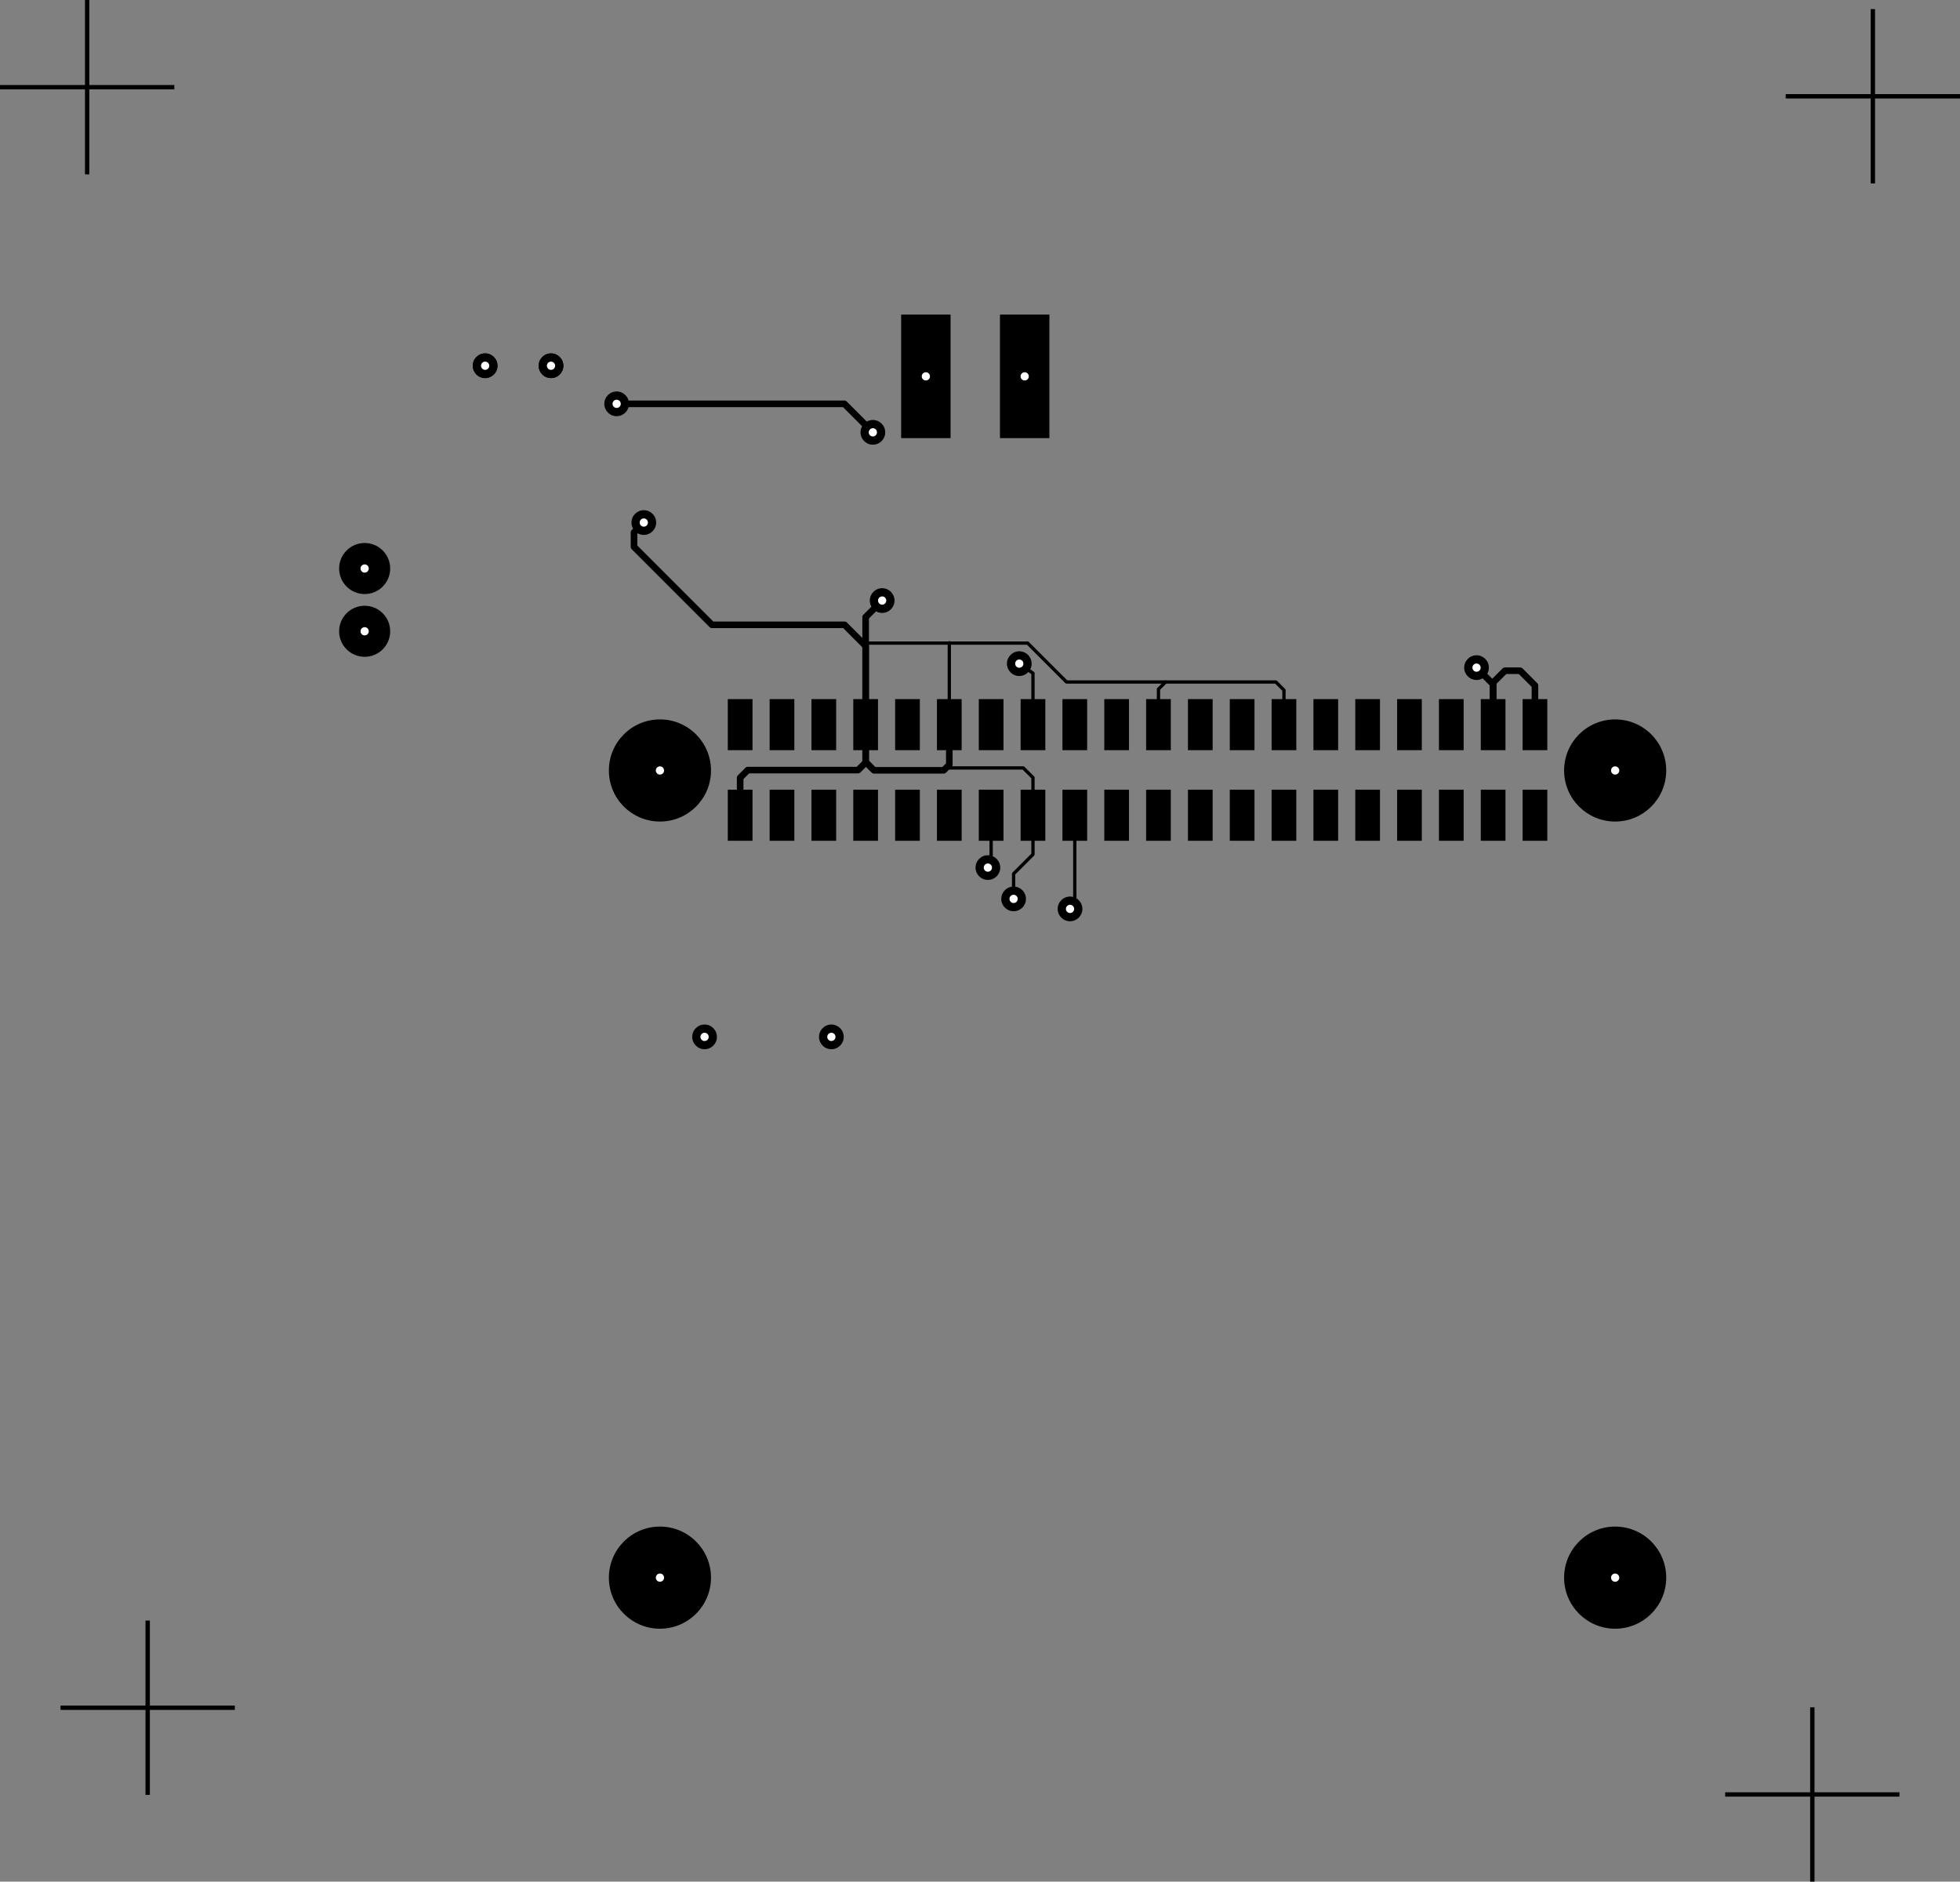 <svg version='1.1' xmlns='http://www.w3.org/2000/svg' xmlns:xlink='http://www.w3.org/1999/xlink' width='449.799' height='431.722' viewBox='-64.853,-40.615,449.799,431.722' data='{&quot;name&quot;:&quot;aeCAD by Aktos Electronics&quot;,&quot;website&quot;:&quot;https://aktos.io/aecad&quot;,&quot;dependencies&quot;:{&quot;aecad&quot;:&quot;f46b71c&quot;}}'>
  <rect x="-64.853" y="-40.615" width="449.799" height="431.722" fill="#808080" stroke="none"/>
  <g transform='translate(320.094, 0) scale(-1,1)'>
    <g id='gui' fill='none' fill-rule='nonzero' stroke='none' stroke-width='none' stroke-linecap='none' stroke-linejoin='none' stroke-miterlimit='10' stroke-dasharray='' stroke-dashoffset='0' font-family='none' font-weight='none' font-size='none' text-anchor='none' style='mix-blend-mode: normal'>
      <g data-paper-data='{&quot;aecad&quot;:{&quot;type&quot;:&quot;Trace&quot;,&quot;tid&quot;:&quot;yassoXe9D&quot;,&quot;netid&quot;:1,&quot;_labels&quot;:{&quot;undefined&quot;:&quot;&quot;}}}'>
        <path d='M186.291,126.027v-25.059l-3.792,-3.792' data-paper-data='{&quot;aecad&quot;:{&quot;side&quot;:&quot;B.Cu&quot;}}' fill='none' stroke='#000000' stroke-width='1.512' stroke-linecap='round' stroke-linejoin='round' />
        <g data-paper-data='{&quot;aecad&quot;:{&quot;type&quot;:&quot;Pad&quot;,&quot;dia&quot;:1.5,&quot;drill&quot;:0.5,&quot;color&quot;:&quot;orange&quot;}}' stroke='none' stroke-width='0' stroke-linecap='butt' stroke-linejoin='miter'>
          <circle cx='182.5' cy='97.177' r='2.835' data-paper-data='{&quot;aecad&quot;:{&quot;part&quot;:&quot;cu&quot;}}' fill='#000000' />
          <path d='M181.555,97.177c0,-0.522 0.423,-0.945 0.945,-0.945c0.522,0 0.945,0.423 0.945,0.945c0,0.522 -0.423,0.945 -0.945,0.945c-0.522,0 -0.945,-0.423 -0.945,-0.945z' data-paper-data='{&quot;aecad&quot;:{&quot;part&quot;:&quot;drill&quot;}}' fill='#ffffff' />
        </g>
      </g>
      <g data-paper-data='{&quot;aecad&quot;:{&quot;type&quot;:&quot;Trace&quot;,&quot;tid&quot;:&quot;aLHn3JtQV&quot;,&quot;netid&quot;:6}}' fill='none' stroke='none' stroke-width='1' stroke-linecap='butt' stroke-linejoin='miter' font-family='sans-serif' font-weight='normal' font-size='12' text-anchor='start' />
      <g data-paper-data='{&quot;aecad&quot;:{&quot;type&quot;:&quot;Trace&quot;,&quot;tid&quot;:&quot;3-iuFh2lt&quot;,&quot;netid&quot;:3}}' fill='none' stroke='none' stroke-width='1' stroke-linecap='butt' stroke-linejoin='miter' font-family='sans-serif' font-weight='normal' font-size='12' text-anchor='start' />
      <g data-paper-data='{&quot;aecad&quot;:{&quot;type&quot;:&quot;Trace&quot;,&quot;tid&quot;:&quot;hMKWi8utx&quot;,&quot;netid&quot;:&quot;1&quot;}}' fill='none' stroke='none' stroke-width='1' stroke-linecap='butt' stroke-linejoin='miter' font-family='sans-serif' font-weight='normal' font-size='12' text-anchor='start' />
      <g data-paper-data='{&quot;aecad&quot;:{&quot;type&quot;:&quot;Trace&quot;,&quot;tid&quot;:&quot;fyTH0N4GS&quot;,&quot;netid&quot;:1}}' fill='none' stroke='none' stroke-width='1' stroke-linecap='butt' stroke-linejoin='miter' font-family='sans-serif' font-weight='normal' font-size='12' text-anchor='start' />
      <g data-paper-data='{&quot;aecad&quot;:{&quot;type&quot;:&quot;Trace&quot;,&quot;tid&quot;:&quot;4hDitlDCt&quot;,&quot;netid&quot;:1}}' fill='none' stroke='none' stroke-width='1' stroke-linecap='butt' stroke-linejoin='miter' font-family='sans-serif' font-weight='normal' font-size='12' text-anchor='start' />
      <g data-paper-data='{&quot;aecad&quot;:{&quot;type&quot;:&quot;Trace&quot;,&quot;tid&quot;:&quot;E4LQwN-1b&quot;,&quot;netid&quot;:1,&quot;_labels&quot;:{&quot;undefined&quot;:&quot;&quot;}}}'>
        <path d='M186.291,126.027v-18.44l4.844,-4.844h30.43l17.878,-17.878v-3.343l-2.244,-2.244' data-paper-data='{&quot;aecad&quot;:{&quot;side&quot;:&quot;B.Cu&quot;}}' fill='none' stroke='#000000' stroke-width='1.512' stroke-linecap='round' stroke-linejoin='round' />
        <g data-paper-data='{&quot;aecad&quot;:{&quot;type&quot;:&quot;Pad&quot;,&quot;dia&quot;:1.5,&quot;drill&quot;:0.5,&quot;color&quot;:&quot;orange&quot;}}' stroke='none' stroke-width='0' stroke-linecap='butt' stroke-linejoin='miter'>
          <circle cx='237.199' cy='79.279' r='2.835' data-paper-data='{&quot;aecad&quot;:{&quot;part&quot;:&quot;cu&quot;}}' fill='#000000' />
          <path d='M236.255,79.279c0,-0.522 0.423,-0.945 0.945,-0.945c0.522,0 0.945,0.423 0.945,0.945c0,0.522 -0.423,0.945 -0.945,0.945c-0.522,0 -0.945,-0.423 -0.945,-0.945z' data-paper-data='{&quot;aecad&quot;:{&quot;part&quot;:&quot;drill&quot;}}' fill='#ffffff' />
        </g>
      </g>
      <g data-paper-data='{&quot;aecad&quot;:{&quot;type&quot;:&quot;Trace&quot;,&quot;tid&quot;:&quot;Sxw05MDD5&quot;,&quot;netid&quot;:5,&quot;_labels&quot;:{&quot;undefined&quot;:&quot;&quot;}}}'>
        <path d='M42.291,126.027v-9.654l3.807,-3.807' data-paper-data='{&quot;aecad&quot;:{&quot;side&quot;:&quot;B.Cu&quot;}}' fill='none' stroke='#000000' stroke-width='1.512' stroke-linecap='round' stroke-linejoin='round' />
        <g data-paper-data='{&quot;aecad&quot;:{&quot;type&quot;:&quot;Pad&quot;,&quot;dia&quot;:1.5,&quot;drill&quot;:0.5,&quot;color&quot;:&quot;orange&quot;}}' stroke='none' stroke-width='0' stroke-linecap='butt' stroke-linejoin='miter'>
          <circle cx='46.098' cy='112.566' r='2.835' data-paper-data='{&quot;aecad&quot;:{&quot;part&quot;:&quot;cu&quot;}}' fill='#000000' />
          <path d='M45.153,112.566c0,-0.522 0.423,-0.945 0.945,-0.945c0.522,0 0.945,0.423 0.945,0.945c0,0.522 -0.423,0.945 -0.945,0.945c-0.522,0 -0.945,-0.423 -0.945,-0.945z' data-paper-data='{&quot;aecad&quot;:{&quot;part&quot;:&quot;drill&quot;}}' fill='#ffffff' />
        </g>
      </g>
      <g data-paper-data='{&quot;aecad&quot;:{&quot;type&quot;:&quot;Trace&quot;,&quot;tid&quot;:&quot;zW9BQzdvH&quot;,&quot;netid&quot;:1}}' fill='none' stroke='#000000' stroke-width='1.512' stroke-linecap='round' stroke-linejoin='round'>
        <path d='M167.091,126.027v8.811l1.285,1.285h15.998l1.917,-1.917v-8.18' data-paper-data='{&quot;aecad&quot;:{&quot;side&quot;:&quot;B.Cu&quot;}}' />
      </g>
      <g data-paper-data='{&quot;aecad&quot;:{&quot;type&quot;:&quot;Trace&quot;,&quot;tid&quot;:&quot;WDN5GdSzw&quot;,&quot;netid&quot;:9}}' fill='none' stroke='none' stroke-width='1' stroke-linecap='butt' stroke-linejoin='miter' font-family='sans-serif' font-weight='normal' font-size='12' text-anchor='start' />
      <g data-paper-data='{&quot;aecad&quot;:{&quot;type&quot;:&quot;Trace&quot;,&quot;tid&quot;:&quot;pwa5-qffZ&quot;,&quot;netid&quot;:9}}' fill='none' stroke='none' stroke-width='1' stroke-linecap='butt' stroke-linejoin='miter' font-family='sans-serif' font-weight='normal' font-size='12' text-anchor='start' />
      <g data-paper-data='{&quot;aecad&quot;:{&quot;type&quot;:&quot;Trace&quot;,&quot;tid&quot;:&quot;r06Ju5PcG&quot;,&quot;netid&quot;:5}}' fill='none' stroke='#000000' stroke-width='1.512' stroke-linecap='round' stroke-linejoin='round'>
        <path d='M32.691,126.027v-9.36l3.386,-3.386h3.51l2.704,2.704v10.042' data-paper-data='{&quot;aecad&quot;:{&quot;side&quot;:&quot;B.Cu&quot;}}' />
      </g>
      <g data-paper-data='{&quot;aecad&quot;:{&quot;type&quot;:&quot;Trace&quot;,&quot;tid&quot;:&quot;1EkExwnD_&quot;,&quot;netid&quot;:7}}' fill='none' stroke='none' stroke-width='1' stroke-linecap='butt' stroke-linejoin='miter' font-family='sans-serif' font-weight='normal' font-size='12' text-anchor='start' />
      <g data-paper-data='{&quot;aecad&quot;:{&quot;type&quot;:&quot;Trace&quot;,&quot;tid&quot;:&quot;OshRCVwZQ&quot;,&quot;netid&quot;:1}}' fill='none' stroke='none' stroke-width='1' stroke-linecap='butt' stroke-linejoin='miter' font-family='sans-serif' font-weight='normal' font-size='12' text-anchor='start' />
      <g data-paper-data='{&quot;aecad&quot;:{&quot;type&quot;:&quot;Trace&quot;,&quot;tid&quot;:&quot;faB5Pq4qe&quot;,&quot;netid&quot;:8,&quot;_labels&quot;:{&quot;undefined&quot;:&quot;&quot;}}}'>
        <path d='M243.43,52.04h-52.257l-6.541,6.541' data-paper-data='{&quot;aecad&quot;:{&quot;side&quot;:&quot;B.Cu&quot;}}' fill='none' stroke='#000000' stroke-width='1.512' stroke-linecap='round' stroke-linejoin='round' />
        <g data-paper-data='{&quot;aecad&quot;:{&quot;type&quot;:&quot;Pad&quot;,&quot;dia&quot;:1.5,&quot;drill&quot;:0.5,&quot;color&quot;:&quot;orange&quot;}}' stroke='none' stroke-width='0' stroke-linecap='butt' stroke-linejoin='miter'>
          <circle cx='243.43' cy='52.04' r='2.835' data-paper-data='{&quot;aecad&quot;:{&quot;part&quot;:&quot;cu&quot;}}' fill='#000000' />
          <path d='M242.485,52.04c0,-0.522 0.423,-0.945 0.945,-0.945c0.522,0 0.945,0.423 0.945,0.945c0,0.522 -0.423,0.945 -0.945,0.945c-0.522,0 -0.945,-0.423 -0.945,-0.945z' data-paper-data='{&quot;aecad&quot;:{&quot;part&quot;:&quot;drill&quot;}}' fill='#ffffff' />
        </g>
        <g data-paper-data='{&quot;aecad&quot;:{&quot;type&quot;:&quot;Pad&quot;,&quot;dia&quot;:1.5,&quot;drill&quot;:0.5,&quot;color&quot;:&quot;orange&quot;}}' stroke='none' stroke-width='0' stroke-linecap='butt' stroke-linejoin='miter'>
          <circle cx='184.632' cy='58.581' r='2.835' data-paper-data='{&quot;aecad&quot;:{&quot;part&quot;:&quot;cu&quot;}}' fill='#000000' />
          <path d='M183.687,58.581c0,-0.522 0.423,-0.945 0.945,-0.945c0.522,0 0.945,0.423 0.945,0.945c0,0.522 -0.423,0.945 -0.945,0.945c-0.522,0 -0.945,-0.423 -0.945,-0.945z' data-paper-data='{&quot;aecad&quot;:{&quot;part&quot;:&quot;drill&quot;}}' fill='#ffffff' />
        </g>
      </g>
      <g data-paper-data='{&quot;aecad&quot;:{&quot;type&quot;:&quot;Trace&quot;,&quot;tid&quot;:&quot;K0AHHYhwW&quot;,&quot;netid&quot;:1}}' fill='none' stroke='none' stroke-width='1' stroke-linecap='butt' stroke-linejoin='miter' font-family='sans-serif' font-weight='normal' font-size='12' text-anchor='start' />
      <g data-paper-data='{&quot;aecad&quot;:{&quot;type&quot;:&quot;Trace&quot;,&quot;tid&quot;:&quot;Cp0tuleS3&quot;,&quot;netid&quot;:8}}' fill='none' stroke='none' stroke-width='1' stroke-linecap='butt' stroke-linejoin='miter' font-family='sans-serif' font-weight='normal' font-size='12' text-anchor='start' />
      <g data-paper-data='{&quot;aecad&quot;:{&quot;type&quot;:&quot;Trace&quot;,&quot;tid&quot;:&quot;kb0AukuB-&quot;,&quot;netid&quot;:1}}' fill='none' stroke='#000000' stroke-width='1.512' stroke-linecap='round' stroke-linejoin='round'>
        <path d='M215.091,146.058v-8.234l-1.749,-1.749h-25.32l-1.731,-1.731v-8.317' data-paper-data='{&quot;aecad&quot;:{&quot;side&quot;:&quot;B.Cu&quot;}}' />
      </g>
      <g data-paper-data='{&quot;aecad&quot;:{&quot;type&quot;:&quot;Trace&quot;,&quot;tid&quot;:&quot;zQXtsXRRs&quot;,&quot;netid&quot;:11,&quot;_labels&quot;:{&quot;undefined&quot;:&quot;&quot;}}}'>
        <path d='M158.238,158.445v-1.986l-0.747,-0.747v-9.654' data-paper-data='{&quot;aecad&quot;:{&quot;side&quot;:&quot;B.Cu&quot;}}' fill='none' stroke='#000000' stroke-width='0.756' stroke-linecap='round' stroke-linejoin='round' />
        <g data-paper-data='{&quot;aecad&quot;:{&quot;type&quot;:&quot;Pad&quot;,&quot;dia&quot;:1.5,&quot;drill&quot;:0.5,&quot;color&quot;:&quot;orange&quot;}}' stroke='none' stroke-width='0' stroke-linecap='butt' stroke-linejoin='miter'>
          <circle cx='158.238' cy='158.445' r='2.835' data-paper-data='{&quot;aecad&quot;:{&quot;part&quot;:&quot;cu&quot;}}' fill='#000000' />
          <path d='M157.293,158.445c0,-0.522 0.423,-0.945 0.945,-0.945c0.522,0 0.945,0.423 0.945,0.945c0,0.522 -0.423,0.945 -0.945,0.945c-0.522,0 -0.945,-0.423 -0.945,-0.945z' data-paper-data='{&quot;aecad&quot;:{&quot;part&quot;:&quot;drill&quot;}}' fill='#ffffff' />
        </g>
      </g>
      <g data-paper-data='{&quot;aecad&quot;:{&quot;type&quot;:&quot;Trace&quot;,&quot;tid&quot;:&quot;qzoiG1SVz&quot;,&quot;netid&quot;:2,&quot;_labels&quot;:{&quot;undefined&quot;:&quot;&quot;}}}'>
        <path d='M151.031,111.65l-3.14,2.202v12.175' data-paper-data='{&quot;aecad&quot;:{&quot;side&quot;:&quot;B.Cu&quot;}}' fill='none' stroke='#000000' stroke-width='0.756' stroke-linecap='round' stroke-linejoin='round' />
        <g data-paper-data='{&quot;aecad&quot;:{&quot;type&quot;:&quot;Pad&quot;,&quot;dia&quot;:1.5,&quot;drill&quot;:0.5,&quot;color&quot;:&quot;orange&quot;}}' stroke='none' stroke-width='0' stroke-linecap='butt' stroke-linejoin='miter'>
          <circle cx='151.031' cy='111.65' r='2.835' data-paper-data='{&quot;aecad&quot;:{&quot;part&quot;:&quot;cu&quot;}}' fill='#000000' />
          <path d='M150.086,111.65c0,-0.522 0.423,-0.945 0.945,-0.945c0.522,0 0.945,0.423 0.945,0.945c0,0.522 -0.423,0.945 -0.945,0.945c-0.522,0 -0.945,-0.423 -0.945,-0.945z' data-paper-data='{&quot;aecad&quot;:{&quot;part&quot;:&quot;drill&quot;}}' fill='#ffffff' />
        </g>
      </g>
      <g data-paper-data='{&quot;aecad&quot;:{&quot;type&quot;:&quot;Trace&quot;,&quot;tid&quot;:&quot;eIwYtwcFU&quot;,&quot;netid&quot;:1}}' fill='none' stroke='none' stroke-width='1' stroke-linecap='butt' stroke-linejoin='miter' font-family='sans-serif' font-weight='normal' font-size='12' text-anchor='start' />
      <g data-paper-data='{&quot;aecad&quot;:{&quot;type&quot;:&quot;Trace&quot;,&quot;tid&quot;:&quot;X5y9t-muN&quot;,&quot;netid&quot;:1}}' fill='none' stroke='none' stroke-width='1' stroke-linecap='butt' stroke-linejoin='miter' font-family='sans-serif' font-weight='normal' font-size='12' text-anchor='start' />
      <g data-paper-data='{&quot;aecad&quot;:{&quot;type&quot;:&quot;Trace&quot;,&quot;tid&quot;:&quot;A1aiYE6Y_&quot;,&quot;netid&quot;:14}}' fill='none' stroke='none' stroke-width='1' stroke-linecap='butt' stroke-linejoin='miter' font-family='sans-serif' font-weight='normal' font-size='12' text-anchor='start' />
      <g data-paper-data='{&quot;aecad&quot;:{&quot;type&quot;:&quot;Trace&quot;,&quot;tid&quot;:&quot;EwDc6gvHA&quot;,&quot;netid&quot;:5}}' fill='none' stroke='none' stroke-width='1' stroke-linecap='butt' stroke-linejoin='miter' font-family='sans-serif' font-weight='normal' font-size='12' text-anchor='start' />
      <g data-paper-data='{&quot;aecad&quot;:{&quot;type&quot;:&quot;Trace&quot;,&quot;tid&quot;:&quot;48yunpmKE&quot;,&quot;netid&quot;:12}}' fill='none' stroke='none' stroke-width='1' stroke-linecap='butt' stroke-linejoin='miter' font-family='sans-serif' font-weight='normal' font-size='12' text-anchor='start' />
      <g data-paper-data='{&quot;aecad&quot;:{&quot;type&quot;:&quot;Trace&quot;,&quot;tid&quot;:&quot;HlOO1pWco&quot;,&quot;netid&quot;:5}}' fill='none' stroke='none' stroke-width='1' stroke-linecap='butt' stroke-linejoin='miter' font-family='sans-serif' font-weight='normal' font-size='12' text-anchor='start' />
      <g data-paper-data='{&quot;aecad&quot;:{&quot;type&quot;:&quot;Trace&quot;,&quot;tid&quot;:&quot;Sywb2kKGx&quot;,&quot;netid&quot;:1}}' fill='none' stroke='none' stroke-width='1' stroke-linecap='butt' stroke-linejoin='miter' font-family='sans-serif' font-weight='normal' font-size='12' text-anchor='start' />
      <g data-paper-data='{&quot;aecad&quot;:{&quot;type&quot;:&quot;Trace&quot;,&quot;tid&quot;:&quot;Il5fQV0Vr&quot;,&quot;netid&quot;:8}}' fill='none' stroke='none' stroke-width='1' stroke-linecap='butt' stroke-linejoin='miter' font-family='sans-serif' font-weight='normal' font-size='12' text-anchor='start' />
      <g data-paper-data='{&quot;aecad&quot;:{&quot;type&quot;:&quot;Trace&quot;,&quot;tid&quot;:&quot;udD0ODT7L&quot;,&quot;netid&quot;:8}}' fill='none' stroke='none' stroke-width='1' stroke-linecap='butt' stroke-linejoin='miter' font-family='sans-serif' font-weight='normal' font-size='12' text-anchor='start' />
      <g data-paper-data='{&quot;aecad&quot;:{&quot;type&quot;:&quot;Trace&quot;,&quot;tid&quot;:&quot;q1LkkpuD3&quot;,&quot;netid&quot;:&quot;7&quot;}}' fill='none' stroke='none' stroke-width='1' stroke-linecap='butt' stroke-linejoin='miter' font-family='sans-serif' font-weight='normal' font-size='12' text-anchor='start' />
      <g data-paper-data='{&quot;aecad&quot;:{&quot;type&quot;:&quot;Trace&quot;,&quot;tid&quot;:&quot;qXMdLiEIg&quot;,&quot;netid&quot;:&quot;6&quot;}}' fill='none' stroke='none' stroke-width='1' stroke-linecap='butt' stroke-linejoin='miter' font-family='sans-serif' font-weight='normal' font-size='12' text-anchor='start' />
      <g data-paper-data='{&quot;aecad&quot;:{&quot;type&quot;:&quot;Trace&quot;,&quot;tid&quot;:&quot;uAFhlh7-2&quot;,&quot;netid&quot;:&quot;6&quot;}}' fill='none' stroke='none' stroke-width='1' stroke-linecap='butt' stroke-linejoin='miter' font-family='sans-serif' font-weight='normal' font-size='12' text-anchor='start' />
      <g data-paper-data='{&quot;aecad&quot;:{&quot;type&quot;:&quot;Trace&quot;,&quot;tid&quot;:&quot;g5SwNi7Oc&quot;,&quot;netid&quot;:&quot;1&quot;}}' fill='none' stroke='none' stroke-width='1' stroke-linecap='butt' stroke-linejoin='miter' font-family='sans-serif' font-weight='normal' font-size='12' text-anchor='start' />
      <g data-paper-data='{&quot;aecad&quot;:{&quot;type&quot;:&quot;Trace&quot;,&quot;tid&quot;:&quot;pKsKJ2IKM&quot;,&quot;netid&quot;:&quot;8&quot;}}' fill='none' stroke='none' stroke-width='1' stroke-linecap='butt' stroke-linejoin='miter' font-family='sans-serif' font-weight='normal' font-size='12' text-anchor='start' />
      <g data-paper-data='{&quot;aecad&quot;:{&quot;type&quot;:&quot;Trace&quot;,&quot;tid&quot;:&quot;HtxDYqR-2&quot;,&quot;netid&quot;:&quot;8&quot;}}' fill='none' stroke='none' stroke-width='1' stroke-linecap='butt' stroke-linejoin='miter' font-family='sans-serif' font-weight='normal' font-size='12' text-anchor='start' />
      <g data-paper-data='{&quot;aecad&quot;:{&quot;type&quot;:&quot;Trace&quot;,&quot;tid&quot;:&quot;dI3McI3CZ&quot;,&quot;netid&quot;:&quot;1&quot;}}' fill='none' stroke='none' stroke-width='1' stroke-linecap='butt' stroke-linejoin='miter' font-family='sans-serif' font-weight='normal' font-size='12' text-anchor='start' />
      <g data-paper-data='{&quot;aecad&quot;:{&quot;type&quot;:&quot;Trace&quot;,&quot;tid&quot;:&quot;5E-AbyLUF&quot;,&quot;netid&quot;:&quot;1&quot;}}' fill='none' stroke='none' stroke-width='1' stroke-linecap='butt' stroke-linejoin='miter' font-family='sans-serif' font-weight='normal' font-size='12' text-anchor='start' />
      <g data-paper-data='{&quot;aecad&quot;:{&quot;type&quot;:&quot;Trace&quot;,&quot;tid&quot;:&quot;qWZd3yYYg&quot;,&quot;netid&quot;:&quot;1&quot;}}' fill='none' stroke='#000000' stroke-width='0.756' stroke-linecap='round' stroke-linejoin='round'>
        <path d='M90.291,125.649v-7.926l1.857,-1.857h25.323l1.62,1.62v8.163' data-paper-data='{&quot;aecad&quot;:{&quot;side&quot;:&quot;B.Cu&quot;}}' />
      </g>
      <g data-paper-data='{&quot;aecad&quot;:{&quot;type&quot;:&quot;Trace&quot;,&quot;tid&quot;:&quot;1nMWXYqvV&quot;,&quot;netid&quot;:&quot;1&quot;}}' fill='none' stroke='#000000' stroke-width='0.756' stroke-linecap='round' stroke-linejoin='round'>
        <path d='M117.471,115.866h22.716l8.934,-8.934h36.862l0.411,0.411' data-paper-data='{&quot;aecad&quot;:{&quot;side&quot;:&quot;B.Cu&quot;}}' />
      </g>
      <g data-paper-data='{&quot;aecad&quot;:{&quot;type&quot;:&quot;Trace&quot;,&quot;tid&quot;:&quot;_PKjlSwwS&quot;,&quot;netid&quot;:&quot;1&quot;}}' fill='none' stroke='#000000' stroke-width='0.756' stroke-linecap='round' stroke-linejoin='round'>
        <path d='M167.091,125.649v-18.719l-0.071,-0.071' data-paper-data='{&quot;aecad&quot;:{&quot;side&quot;:&quot;B.Cu&quot;}}' />
      </g>
      <g data-paper-data='{&quot;aecad&quot;:{&quot;type&quot;:&quot;Trace&quot;,&quot;tid&quot;:&quot;Rr-QhzpUO&quot;,&quot;netid&quot;:&quot;22&quot;}}' fill='none' stroke='none' stroke-width='1' stroke-linecap='butt' stroke-linejoin='miter' font-family='sans-serif' font-weight='normal' font-size='12' text-anchor='start' />
      <g data-paper-data='{&quot;aecad&quot;:{&quot;type&quot;:&quot;Trace&quot;,&quot;tid&quot;:&quot;G0-7V14cD&quot;,&quot;netid&quot;:&quot;21&quot;}}' fill='none' stroke='none' stroke-width='1' stroke-linecap='butt' stroke-linejoin='miter' font-family='sans-serif' font-weight='normal' font-size='12' text-anchor='start' />
      <g data-paper-data='{&quot;aecad&quot;:{&quot;type&quot;:&quot;Trace&quot;,&quot;tid&quot;:&quot;jUEK2l78d&quot;,&quot;netid&quot;:&quot;10&quot;}}' fill='none' stroke='none' stroke-width='1' stroke-linecap='butt' stroke-linejoin='miter' font-family='sans-serif' font-weight='normal' font-size='12' text-anchor='start' />
      <g data-paper-data='{&quot;aecad&quot;:{&quot;type&quot;:&quot;Trace&quot;,&quot;tid&quot;:&quot;FJmPLPuC5&quot;,&quot;netid&quot;:&quot;13&quot;}}' fill='none' stroke='none' stroke-width='1' stroke-linecap='butt' stroke-linejoin='miter' font-family='sans-serif' font-weight='normal' font-size='12' text-anchor='start' />
      <g data-paper-data='{&quot;aecad&quot;:{&quot;type&quot;:&quot;Trace&quot;,&quot;tid&quot;:&quot;QrKsaMVVH&quot;,&quot;netid&quot;:&quot;1&quot;}}' fill='none' stroke='#000000' stroke-width='0.756' stroke-linecap='round' stroke-linejoin='round'>
        <path d='M147.891,146.436v-8.633l2.228,-2.228h18.118l0.541,0.541' data-paper-data='{&quot;aecad&quot;:{&quot;side&quot;:&quot;B.Cu&quot;}}' />
      </g>
      <g data-paper-data='{&quot;aecad&quot;:{&quot;type&quot;:&quot;Trace&quot;,&quot;tid&quot;:&quot;Y55roanL4&quot;,&quot;netid&quot;:&quot;1&quot;,&quot;_labels&quot;:{&quot;undefined&quot;:&quot;&quot;}}}'>
        <path d='M152.336,165.628v-5.762l-4.445,-4.445v-8.984' data-paper-data='{&quot;aecad&quot;:{&quot;side&quot;:&quot;B.Cu&quot;}}' fill='none' stroke='#000000' stroke-width='0.756' stroke-linecap='round' stroke-linejoin='round' />
        <g data-paper-data='{&quot;aecad&quot;:{&quot;type&quot;:&quot;Pad&quot;,&quot;dia&quot;:1.5,&quot;drill&quot;:0.5,&quot;color&quot;:&quot;orange&quot;}}' stroke='none' stroke-width='0' stroke-linecap='butt' stroke-linejoin='miter'>
          <circle cx='152.336' cy='165.628' r='2.835' data-paper-data='{&quot;aecad&quot;:{&quot;part&quot;:&quot;cu&quot;}}' fill='#000000' />
          <path d='M151.391,165.628c0,-0.522 0.423,-0.945 0.945,-0.945c0.522,0 0.945,0.423 0.945,0.945c0,0.522 -0.423,0.945 -0.945,0.945c-0.522,0 -0.945,-0.423 -0.945,-0.945z' data-paper-data='{&quot;aecad&quot;:{&quot;part&quot;:&quot;drill&quot;}}' fill='#ffffff' />
        </g>
      </g>
      <g data-paper-data='{&quot;aecad&quot;:{&quot;type&quot;:&quot;Trace&quot;,&quot;tid&quot;:&quot;l6-TE5nfb&quot;,&quot;netid&quot;:&quot;18&quot;}}' fill='none' stroke='none' stroke-width='1' stroke-linecap='butt' stroke-linejoin='miter' font-family='sans-serif' font-weight='normal' font-size='12' text-anchor='start' />
      <g data-paper-data='{&quot;aecad&quot;:{&quot;type&quot;:&quot;Trace&quot;,&quot;tid&quot;:&quot;teWq__D1Q&quot;,&quot;netid&quot;:&quot;19&quot;}}' fill='none' stroke='none' stroke-width='1' stroke-linecap='butt' stroke-linejoin='miter' font-family='sans-serif' font-weight='normal' font-size='12' text-anchor='start' />
      <g data-paper-data='{&quot;aecad&quot;:{&quot;type&quot;:&quot;Trace&quot;,&quot;tid&quot;:&quot;mukL3F4AJ&quot;,&quot;netid&quot;:&quot;19&quot;}}' fill='none' stroke='none' stroke-width='1' stroke-linecap='butt' stroke-linejoin='miter' font-family='sans-serif' font-weight='normal' font-size='12' text-anchor='start' />
      <g data-paper-data='{&quot;aecad&quot;:{&quot;type&quot;:&quot;Trace&quot;,&quot;tid&quot;:&quot;T8IpdBbyi&quot;,&quot;netid&quot;:&quot;5&quot;}}' fill='none' stroke='none' stroke-width='1' stroke-linecap='butt' stroke-linejoin='miter' font-family='sans-serif' font-weight='normal' font-size='12' text-anchor='start' />
      <g data-paper-data='{&quot;aecad&quot;:{&quot;type&quot;:&quot;Trace&quot;,&quot;tid&quot;:&quot;9QL7OLyEC&quot;,&quot;netid&quot;:&quot;5&quot;}}' fill='none' stroke='none' stroke-width='1' stroke-linecap='butt' stroke-linejoin='miter' font-family='sans-serif' font-weight='normal' font-size='12' text-anchor='start' />
      <g data-paper-data='{&quot;aecad&quot;:{&quot;type&quot;:&quot;Trace&quot;,&quot;tid&quot;:&quot;1qaS5IwhU&quot;,&quot;netid&quot;:&quot;17&quot;,&quot;_labels&quot;:{&quot;undefined&quot;:&quot;&quot;}}}'>
        <path d='M138.291,146.436v20.393l1.096,1.096' data-paper-data='{&quot;aecad&quot;:{&quot;side&quot;:&quot;B.Cu&quot;}}' fill='none' stroke='#000000' stroke-width='0.756' stroke-linecap='round' stroke-linejoin='round' />
        <g data-paper-data='{&quot;aecad&quot;:{&quot;type&quot;:&quot;Pad&quot;,&quot;dia&quot;:1.5,&quot;drill&quot;:0.5,&quot;color&quot;:&quot;orange&quot;}}' stroke='none' stroke-width='0' stroke-linecap='butt' stroke-linejoin='miter'>
          <circle cx='139.387' cy='167.925' r='2.835' data-paper-data='{&quot;aecad&quot;:{&quot;part&quot;:&quot;cu&quot;}}' fill='#000000' />
          <path d='M138.442,167.925c0,-0.522 0.423,-0.945 0.945,-0.945c0.522,0 0.945,0.423 0.945,0.945c0,0.522 -0.423,0.945 -0.945,0.945c-0.522,0 -0.945,-0.423 -0.945,-0.945z' data-paper-data='{&quot;aecad&quot;:{&quot;part&quot;:&quot;drill&quot;}}' fill='#ffffff' />
        </g>
      </g>
      <g transform='translate(29.857,152.294) rotate(-90)' data-paper-data='{&quot;aecad&quot;:{&quot;type&quot;:&quot;RpiHeader&quot;,&quot;name&quot;:&quot;rpi&quot;,&quot;side&quot;:&quot;B.Cu&quot;,&quot;rotation&quot;:-90,&quot;value&quot;:&quot;&quot;,&quot;_labels&quot;:{&quot;1&quot;:&quot;3v3&quot;,&quot;2&quot;:&quot;5v&quot;,&quot;3&quot;:&quot;2&quot;,&quot;4&quot;:&quot;5v&quot;,&quot;5&quot;:&quot;3&quot;,&quot;6&quot;:&quot;gnd4&quot;,&quot;7&quot;:&quot;4&quot;,&quot;8&quot;:&quot;14&quot;,&quot;9&quot;:&quot;gnd1&quot;,&quot;10&quot;:&quot;15&quot;,&quot;11&quot;:&quot;17&quot;,&quot;12&quot;:&quot;18&quot;,&quot;13&quot;:&quot;27&quot;,&quot;14&quot;:&quot;gnd5&quot;,&quot;15&quot;:&quot;22&quot;,&quot;16&quot;:&quot;23&quot;,&quot;17&quot;:&quot;3v3&quot;,&quot;18&quot;:&quot;24&quot;,&quot;19&quot;:&quot;10&quot;,&quot;20&quot;:&quot;gnd6&quot;,&quot;21&quot;:&quot;9&quot;,&quot;22&quot;:&quot;25&quot;,&quot;23&quot;:&quot;11&quot;,&quot;24&quot;:&quot;8&quot;,&quot;25&quot;:&quot;gnd2&quot;,&quot;26&quot;:&quot;7&quot;,&quot;27&quot;:&quot;0&quot;,&quot;28&quot;:&quot;1&quot;,&quot;29&quot;:&quot;5&quot;,&quot;30&quot;:&quot;gnd7&quot;,&quot;31&quot;:&quot;6&quot;,&quot;32&quot;:&quot;12&quot;,&quot;33&quot;:&quot;13&quot;,&quot;34&quot;:&quot;gnd8&quot;,&quot;35&quot;:&quot;19&quot;,&quot;36&quot;:&quot;16&quot;,&quot;37&quot;:&quot;26&quot;,&quot;38&quot;:&quot;20&quot;,&quot;39&quot;:&quot;gnd3&quot;,&quot;40&quot;:&quot;21&quot;},&quot;labels&quot;:{&quot;1&quot;:&quot;3v3&quot;,&quot;2&quot;:&quot;5v&quot;,&quot;3&quot;:&quot;2&quot;,&quot;4&quot;:&quot;5v&quot;,&quot;5&quot;:&quot;3&quot;,&quot;6&quot;:&quot;gnd&quot;,&quot;7&quot;:&quot;4&quot;,&quot;8&quot;:&quot;14&quot;,&quot;9&quot;:&quot;gnd&quot;,&quot;10&quot;:&quot;15&quot;,&quot;11&quot;:&quot;17&quot;,&quot;12&quot;:&quot;18&quot;,&quot;13&quot;:&quot;27&quot;,&quot;14&quot;:&quot;gnd&quot;,&quot;15&quot;:&quot;22&quot;,&quot;16&quot;:&quot;23&quot;,&quot;17&quot;:&quot;3v3&quot;,&quot;18&quot;:&quot;24&quot;,&quot;19&quot;:&quot;10&quot;,&quot;20&quot;:&quot;gnd&quot;,&quot;21&quot;:&quot;9&quot;,&quot;22&quot;:&quot;25&quot;,&quot;23&quot;:&quot;11&quot;,&quot;24&quot;:&quot;8&quot;,&quot;25&quot;:&quot;gnd&quot;,&quot;26&quot;:&quot;7&quot;,&quot;27&quot;:&quot;0&quot;,&quot;28&quot;:&quot;1&quot;,&quot;29&quot;:&quot;5&quot;,&quot;30&quot;:&quot;gnd&quot;,&quot;31&quot;:&quot;6&quot;,&quot;32&quot;:&quot;12&quot;,&quot;33&quot;:&quot;13&quot;,&quot;34&quot;:&quot;gnd&quot;,&quot;35&quot;:&quot;19&quot;,&quot;36&quot;:&quot;16&quot;,&quot;37&quot;:&quot;26&quot;,&quot;38&quot;:&quot;20&quot;,&quot;39&quot;:&quot;gnd&quot;,&quot;40&quot;:&quot;21&quot;},&quot;rev&quot;:1,&quot;_iface&quot;:{&quot;1&quot;:&quot;3v3&quot;,&quot;2&quot;:&quot;5v&quot;,&quot;3&quot;:&quot;2&quot;,&quot;4&quot;:&quot;5v&quot;,&quot;5&quot;:&quot;3&quot;,&quot;6&quot;:&quot;gnd4&quot;,&quot;7&quot;:&quot;4&quot;,&quot;8&quot;:&quot;14&quot;,&quot;9&quot;:&quot;gnd1&quot;,&quot;10&quot;:&quot;15&quot;,&quot;11&quot;:&quot;17&quot;,&quot;12&quot;:&quot;18&quot;,&quot;13&quot;:&quot;27&quot;,&quot;14&quot;:&quot;gnd5&quot;,&quot;15&quot;:&quot;22&quot;,&quot;16&quot;:&quot;23&quot;,&quot;17&quot;:&quot;3v3&quot;,&quot;18&quot;:&quot;24&quot;,&quot;19&quot;:&quot;10&quot;,&quot;20&quot;:&quot;gnd6&quot;,&quot;21&quot;:&quot;9&quot;,&quot;22&quot;:&quot;25&quot;,&quot;23&quot;:&quot;11&quot;,&quot;24&quot;:&quot;8&quot;,&quot;25&quot;:&quot;gnd2&quot;,&quot;26&quot;:&quot;7&quot;,&quot;27&quot;:&quot;0&quot;,&quot;28&quot;:&quot;1&quot;,&quot;29&quot;:&quot;5&quot;,&quot;30&quot;:&quot;gnd7&quot;,&quot;31&quot;:&quot;6&quot;,&quot;32&quot;:&quot;12&quot;,&quot;33&quot;:&quot;13&quot;,&quot;34&quot;:&quot;gnd8&quot;,&quot;35&quot;:&quot;19&quot;,&quot;36&quot;:&quot;16&quot;,&quot;37&quot;:&quot;26&quot;,&quot;38&quot;:&quot;20&quot;,&quot;39&quot;:&quot;gnd3&quot;,&quot;40&quot;:&quot;21&quot;}}}' fill='#000000' stroke='none' stroke-width='0' stroke-linecap='butt' stroke-linejoin='miter'>
        <g data-paper-data='{&quot;aecad&quot;:{&quot;type&quot;:&quot;Pad&quot;,&quot;width&quot;:3.1,&quot;height&quot;:1.5,&quot;pin&quot;:1,&quot;label&quot;:&quot;3v3&quot;,&quot;mirrored&quot;:false,&quot;rotation&quot;:-90}}'>
          <rect x='0' y='0' width='11.717' height='5.669' data-paper-data='{&quot;aecad&quot;:{&quot;part&quot;:&quot;cu&quot;}}' />
        </g>
        <g data-paper-data='{&quot;aecad&quot;:{&quot;type&quot;:&quot;Pad&quot;,&quot;width&quot;:3.1,&quot;height&quot;:1.5,&quot;pin&quot;:3,&quot;label&quot;:&quot;2&quot;,&quot;mirrored&quot;:false,&quot;rotation&quot;:-90}}'>
          <rect x='0' y='9.6' width='11.717' height='5.669' data-paper-data='{&quot;aecad&quot;:{&quot;part&quot;:&quot;cu&quot;}}' />
        </g>
        <g data-paper-data='{&quot;aecad&quot;:{&quot;type&quot;:&quot;Pad&quot;,&quot;width&quot;:3.1,&quot;height&quot;:1.5,&quot;pin&quot;:5,&quot;label&quot;:&quot;3&quot;,&quot;mirrored&quot;:false,&quot;rotation&quot;:-90}}'>
          <rect x='0' y='19.2' width='11.717' height='5.669' data-paper-data='{&quot;aecad&quot;:{&quot;part&quot;:&quot;cu&quot;}}' />
        </g>
        <g data-paper-data='{&quot;aecad&quot;:{&quot;type&quot;:&quot;Pad&quot;,&quot;width&quot;:3.1,&quot;height&quot;:1.5,&quot;pin&quot;:7,&quot;label&quot;:&quot;4&quot;,&quot;mirrored&quot;:false,&quot;rotation&quot;:-90}}'>
          <rect x='0' y='28.8' width='11.717' height='5.669' data-paper-data='{&quot;aecad&quot;:{&quot;part&quot;:&quot;cu&quot;}}' />
        </g>
        <g data-paper-data='{&quot;aecad&quot;:{&quot;type&quot;:&quot;Pad&quot;,&quot;width&quot;:3.1,&quot;height&quot;:1.5,&quot;pin&quot;:9,&quot;label&quot;:&quot;gnd1&quot;,&quot;mirrored&quot;:false,&quot;rotation&quot;:-90,&quot;netid&quot;:&quot;1&quot;}}'>
          <rect x='0' y='38.4' width='11.717' height='5.669' data-paper-data='{&quot;aecad&quot;:{&quot;part&quot;:&quot;cu&quot;}}' />
        </g>
        <g data-paper-data='{&quot;aecad&quot;:{&quot;type&quot;:&quot;Pad&quot;,&quot;width&quot;:3.1,&quot;height&quot;:1.5,&quot;pin&quot;:11,&quot;label&quot;:&quot;17&quot;,&quot;mirrored&quot;:false,&quot;rotation&quot;:-90}}'>
          <rect x='0' y='48' width='11.717' height='5.669' data-paper-data='{&quot;aecad&quot;:{&quot;part&quot;:&quot;cu&quot;}}' />
        </g>
        <g data-paper-data='{&quot;aecad&quot;:{&quot;type&quot;:&quot;Pad&quot;,&quot;width&quot;:3.1,&quot;height&quot;:1.5,&quot;pin&quot;:13,&quot;label&quot;:&quot;27&quot;,&quot;mirrored&quot;:false,&quot;rotation&quot;:-90}}'>
          <rect x='0' y='57.6' width='11.717' height='5.669' data-paper-data='{&quot;aecad&quot;:{&quot;part&quot;:&quot;cu&quot;}}' />
        </g>
        <g data-paper-data='{&quot;aecad&quot;:{&quot;type&quot;:&quot;Pad&quot;,&quot;width&quot;:3.1,&quot;height&quot;:1.5,&quot;pin&quot;:15,&quot;label&quot;:&quot;22&quot;,&quot;mirrored&quot;:false,&quot;rotation&quot;:-90}}'>
          <rect x='0' y='67.2' width='11.717' height='5.669' data-paper-data='{&quot;aecad&quot;:{&quot;part&quot;:&quot;cu&quot;}}' />
        </g>
        <g data-paper-data='{&quot;aecad&quot;:{&quot;type&quot;:&quot;Pad&quot;,&quot;width&quot;:3.1,&quot;height&quot;:1.5,&quot;pin&quot;:17,&quot;label&quot;:&quot;3v3&quot;,&quot;mirrored&quot;:false,&quot;rotation&quot;:-90}}'>
          <rect x='0' y='76.8' width='11.717' height='5.669' data-paper-data='{&quot;aecad&quot;:{&quot;part&quot;:&quot;cu&quot;}}' />
        </g>
        <g data-paper-data='{&quot;aecad&quot;:{&quot;type&quot;:&quot;Pad&quot;,&quot;width&quot;:3.1,&quot;height&quot;:1.5,&quot;pin&quot;:19,&quot;label&quot;:&quot;10&quot;,&quot;mirrored&quot;:false,&quot;rotation&quot;:-90}}'>
          <rect x='0' y='86.4' width='11.717' height='5.669' data-paper-data='{&quot;aecad&quot;:{&quot;part&quot;:&quot;cu&quot;}}' />
        </g>
        <g data-paper-data='{&quot;aecad&quot;:{&quot;type&quot;:&quot;Pad&quot;,&quot;width&quot;:3.1,&quot;height&quot;:1.5,&quot;pin&quot;:21,&quot;label&quot;:&quot;9&quot;,&quot;mirrored&quot;:false,&quot;rotation&quot;:-90}}'>
          <rect x='0' y='96' width='11.717' height='5.669' data-paper-data='{&quot;aecad&quot;:{&quot;part&quot;:&quot;cu&quot;}}' />
        </g>
        <g data-paper-data='{&quot;aecad&quot;:{&quot;type&quot;:&quot;Pad&quot;,&quot;width&quot;:3.1,&quot;height&quot;:1.5,&quot;pin&quot;:23,&quot;label&quot;:&quot;11&quot;,&quot;mirrored&quot;:false,&quot;rotation&quot;:-90,&quot;netid&quot;:&quot;17&quot;}}'>
          <rect x='0' y='105.6' width='11.717' height='5.669' data-paper-data='{&quot;aecad&quot;:{&quot;part&quot;:&quot;cu&quot;}}' />
        </g>
        <g data-paper-data='{&quot;aecad&quot;:{&quot;type&quot;:&quot;Pad&quot;,&quot;width&quot;:3.1,&quot;height&quot;:1.5,&quot;pin&quot;:25,&quot;label&quot;:&quot;gnd2&quot;,&quot;mirrored&quot;:false,&quot;rotation&quot;:-90,&quot;netid&quot;:&quot;1&quot;}}'>
          <rect x='0' y='115.2' width='11.717' height='5.669' data-paper-data='{&quot;aecad&quot;:{&quot;part&quot;:&quot;cu&quot;}}' />
        </g>
        <g data-paper-data='{&quot;aecad&quot;:{&quot;type&quot;:&quot;Pad&quot;,&quot;width&quot;:3.1,&quot;height&quot;:1.5,&quot;pin&quot;:27,&quot;label&quot;:&quot;0&quot;,&quot;mirrored&quot;:false,&quot;rotation&quot;:-90,&quot;netid&quot;:&quot;11&quot;}}'>
          <rect x='0' y='124.8' width='11.717' height='5.669' data-paper-data='{&quot;aecad&quot;:{&quot;part&quot;:&quot;cu&quot;}}' />
        </g>
        <g data-paper-data='{&quot;aecad&quot;:{&quot;type&quot;:&quot;Pad&quot;,&quot;width&quot;:3.1,&quot;height&quot;:1.5,&quot;pin&quot;:29,&quot;label&quot;:&quot;5&quot;,&quot;mirrored&quot;:false,&quot;rotation&quot;:-90}}'>
          <rect x='0' y='134.4' width='11.717' height='5.669' data-paper-data='{&quot;aecad&quot;:{&quot;part&quot;:&quot;cu&quot;}}' />
        </g>
        <g data-paper-data='{&quot;aecad&quot;:{&quot;type&quot;:&quot;Pad&quot;,&quot;width&quot;:3.1,&quot;height&quot;:1.5,&quot;pin&quot;:31,&quot;label&quot;:&quot;6&quot;,&quot;mirrored&quot;:false,&quot;rotation&quot;:-90}}'>
          <rect x='0' y='144' width='11.717' height='5.669' data-paper-data='{&quot;aecad&quot;:{&quot;part&quot;:&quot;cu&quot;}}' />
        </g>
        <g data-paper-data='{&quot;aecad&quot;:{&quot;type&quot;:&quot;Pad&quot;,&quot;width&quot;:3.1,&quot;height&quot;:1.5,&quot;pin&quot;:33,&quot;label&quot;:&quot;13&quot;,&quot;mirrored&quot;:false,&quot;rotation&quot;:-90}}'>
          <rect x='0' y='153.6' width='11.717' height='5.669' data-paper-data='{&quot;aecad&quot;:{&quot;part&quot;:&quot;cu&quot;}}' />
        </g>
        <g data-paper-data='{&quot;aecad&quot;:{&quot;type&quot;:&quot;Pad&quot;,&quot;width&quot;:3.1,&quot;height&quot;:1.5,&quot;pin&quot;:35,&quot;label&quot;:&quot;19&quot;,&quot;mirrored&quot;:false,&quot;rotation&quot;:-90}}'>
          <rect x='0' y='163.2' width='11.717' height='5.669' data-paper-data='{&quot;aecad&quot;:{&quot;part&quot;:&quot;cu&quot;}}' />
        </g>
        <g data-paper-data='{&quot;aecad&quot;:{&quot;type&quot;:&quot;Pad&quot;,&quot;width&quot;:3.1,&quot;height&quot;:1.5,&quot;pin&quot;:37,&quot;label&quot;:&quot;26&quot;,&quot;mirrored&quot;:false,&quot;rotation&quot;:-90}}'>
          <rect x='0' y='172.8' width='11.717' height='5.669' data-paper-data='{&quot;aecad&quot;:{&quot;part&quot;:&quot;cu&quot;}}' />
        </g>
        <g data-paper-data='{&quot;aecad&quot;:{&quot;type&quot;:&quot;Pad&quot;,&quot;width&quot;:3.1,&quot;height&quot;:1.5,&quot;pin&quot;:39,&quot;label&quot;:&quot;gnd3&quot;,&quot;mirrored&quot;:false,&quot;rotation&quot;:-90,&quot;netid&quot;:&quot;1&quot;}}'>
          <rect x='0' y='182.4' width='11.717' height='5.669' data-paper-data='{&quot;aecad&quot;:{&quot;part&quot;:&quot;cu&quot;}}' />
        </g>
        <g data-paper-data='{&quot;aecad&quot;:{&quot;type&quot;:&quot;Pad&quot;,&quot;width&quot;:3.1,&quot;height&quot;:1.5,&quot;pin&quot;:2,&quot;label&quot;:&quot;5v&quot;,&quot;mirrored&quot;:false,&quot;rotation&quot;:-90,&quot;netid&quot;:&quot;5&quot;}}'>
          <rect x='20.787' y='0' width='11.717' height='5.669' data-paper-data='{&quot;aecad&quot;:{&quot;part&quot;:&quot;cu&quot;}}' />
        </g>
        <g data-paper-data='{&quot;aecad&quot;:{&quot;type&quot;:&quot;Pad&quot;,&quot;width&quot;:3.1,&quot;height&quot;:1.5,&quot;pin&quot;:4,&quot;label&quot;:&quot;5v&quot;,&quot;mirrored&quot;:false,&quot;rotation&quot;:-90,&quot;netid&quot;:&quot;5&quot;}}'>
          <rect x='20.787' y='9.6' width='11.717' height='5.669' data-paper-data='{&quot;aecad&quot;:{&quot;part&quot;:&quot;cu&quot;}}' />
        </g>
        <g data-paper-data='{&quot;aecad&quot;:{&quot;type&quot;:&quot;Pad&quot;,&quot;width&quot;:3.1,&quot;height&quot;:1.5,&quot;pin&quot;:6,&quot;label&quot;:&quot;gnd4&quot;,&quot;mirrored&quot;:false,&quot;rotation&quot;:-90,&quot;netid&quot;:&quot;1&quot;}}'>
          <rect x='20.787' y='19.2' width='11.717' height='5.669' data-paper-data='{&quot;aecad&quot;:{&quot;part&quot;:&quot;cu&quot;}}' />
        </g>
        <g data-paper-data='{&quot;aecad&quot;:{&quot;type&quot;:&quot;Pad&quot;,&quot;width&quot;:3.1,&quot;height&quot;:1.5,&quot;pin&quot;:8,&quot;label&quot;:&quot;14&quot;,&quot;mirrored&quot;:false,&quot;rotation&quot;:-90}}'>
          <rect x='20.787' y='28.8' width='11.717' height='5.669' data-paper-data='{&quot;aecad&quot;:{&quot;part&quot;:&quot;cu&quot;}}' />
        </g>
        <g data-paper-data='{&quot;aecad&quot;:{&quot;type&quot;:&quot;Pad&quot;,&quot;width&quot;:3.1,&quot;height&quot;:1.5,&quot;pin&quot;:10,&quot;label&quot;:&quot;15&quot;,&quot;mirrored&quot;:false,&quot;rotation&quot;:-90}}'>
          <rect x='20.787' y='38.4' width='11.717' height='5.669' data-paper-data='{&quot;aecad&quot;:{&quot;part&quot;:&quot;cu&quot;}}' />
        </g>
        <g data-paper-data='{&quot;aecad&quot;:{&quot;type&quot;:&quot;Pad&quot;,&quot;width&quot;:3.1,&quot;height&quot;:1.5,&quot;pin&quot;:12,&quot;label&quot;:&quot;18&quot;,&quot;mirrored&quot;:false,&quot;rotation&quot;:-90}}'>
          <rect x='20.787' y='48' width='11.717' height='5.669' data-paper-data='{&quot;aecad&quot;:{&quot;part&quot;:&quot;cu&quot;}}' />
        </g>
        <g data-paper-data='{&quot;aecad&quot;:{&quot;type&quot;:&quot;Pad&quot;,&quot;width&quot;:3.1,&quot;height&quot;:1.5,&quot;pin&quot;:14,&quot;label&quot;:&quot;gnd5&quot;,&quot;mirrored&quot;:false,&quot;rotation&quot;:-90,&quot;netid&quot;:&quot;1&quot;}}'>
          <rect x='20.787' y='57.6' width='11.717' height='5.669' data-paper-data='{&quot;aecad&quot;:{&quot;part&quot;:&quot;cu&quot;}}' />
        </g>
        <g data-paper-data='{&quot;aecad&quot;:{&quot;type&quot;:&quot;Pad&quot;,&quot;width&quot;:3.1,&quot;height&quot;:1.5,&quot;pin&quot;:16,&quot;label&quot;:&quot;23&quot;,&quot;mirrored&quot;:false,&quot;rotation&quot;:-90}}'>
          <rect x='20.787' y='67.2' width='11.717' height='5.669' data-paper-data='{&quot;aecad&quot;:{&quot;part&quot;:&quot;cu&quot;}}' />
        </g>
        <g data-paper-data='{&quot;aecad&quot;:{&quot;type&quot;:&quot;Pad&quot;,&quot;width&quot;:3.1,&quot;height&quot;:1.5,&quot;pin&quot;:18,&quot;label&quot;:&quot;24&quot;,&quot;mirrored&quot;:false,&quot;rotation&quot;:-90}}'>
          <rect x='20.787' y='76.8' width='11.717' height='5.669' data-paper-data='{&quot;aecad&quot;:{&quot;part&quot;:&quot;cu&quot;}}' />
        </g>
        <g data-paper-data='{&quot;aecad&quot;:{&quot;type&quot;:&quot;Pad&quot;,&quot;width&quot;:3.1,&quot;height&quot;:1.5,&quot;pin&quot;:20,&quot;label&quot;:&quot;gnd6&quot;,&quot;mirrored&quot;:false,&quot;rotation&quot;:-90,&quot;netid&quot;:&quot;1&quot;}}'>
          <rect x='20.787' y='86.4' width='11.717' height='5.669' data-paper-data='{&quot;aecad&quot;:{&quot;part&quot;:&quot;cu&quot;}}' />
        </g>
        <g data-paper-data='{&quot;aecad&quot;:{&quot;type&quot;:&quot;Pad&quot;,&quot;width&quot;:3.1,&quot;height&quot;:1.5,&quot;pin&quot;:22,&quot;label&quot;:&quot;25&quot;,&quot;mirrored&quot;:false,&quot;rotation&quot;:-90}}'>
          <rect x='20.787' y='96' width='11.717' height='5.669' data-paper-data='{&quot;aecad&quot;:{&quot;part&quot;:&quot;cu&quot;}}' />
        </g>
        <g data-paper-data='{&quot;aecad&quot;:{&quot;type&quot;:&quot;Pad&quot;,&quot;width&quot;:3.1,&quot;height&quot;:1.5,&quot;pin&quot;:24,&quot;label&quot;:&quot;8&quot;,&quot;mirrored&quot;:false,&quot;rotation&quot;:-90}}'>
          <rect x='20.787' y='105.6' width='11.717' height='5.669' data-paper-data='{&quot;aecad&quot;:{&quot;part&quot;:&quot;cu&quot;}}' />
        </g>
        <g data-paper-data='{&quot;aecad&quot;:{&quot;type&quot;:&quot;Pad&quot;,&quot;width&quot;:3.1,&quot;height&quot;:1.5,&quot;pin&quot;:26,&quot;label&quot;:&quot;7&quot;,&quot;mirrored&quot;:false,&quot;rotation&quot;:-90,&quot;netid&quot;:&quot;2&quot;}}'>
          <rect x='20.787' y='115.2' width='11.717' height='5.669' data-paper-data='{&quot;aecad&quot;:{&quot;part&quot;:&quot;cu&quot;}}' />
        </g>
        <g data-paper-data='{&quot;aecad&quot;:{&quot;type&quot;:&quot;Pad&quot;,&quot;width&quot;:3.1,&quot;height&quot;:1.5,&quot;pin&quot;:28,&quot;label&quot;:&quot;1&quot;,&quot;mirrored&quot;:false,&quot;rotation&quot;:-90}}'>
          <rect x='20.787' y='124.8' width='11.717' height='5.669' data-paper-data='{&quot;aecad&quot;:{&quot;part&quot;:&quot;cu&quot;}}' />
        </g>
        <g data-paper-data='{&quot;aecad&quot;:{&quot;type&quot;:&quot;Pad&quot;,&quot;width&quot;:3.1,&quot;height&quot;:1.5,&quot;pin&quot;:30,&quot;label&quot;:&quot;gnd7&quot;,&quot;mirrored&quot;:false,&quot;rotation&quot;:-90,&quot;netid&quot;:&quot;1&quot;}}'>
          <rect x='20.787' y='134.4' width='11.717' height='5.669' data-paper-data='{&quot;aecad&quot;:{&quot;part&quot;:&quot;cu&quot;}}' />
        </g>
        <g data-paper-data='{&quot;aecad&quot;:{&quot;type&quot;:&quot;Pad&quot;,&quot;width&quot;:3.1,&quot;height&quot;:1.5,&quot;pin&quot;:32,&quot;label&quot;:&quot;12&quot;,&quot;mirrored&quot;:false,&quot;rotation&quot;:-90}}'>
          <rect x='20.787' y='144' width='11.717' height='5.669' data-paper-data='{&quot;aecad&quot;:{&quot;part&quot;:&quot;cu&quot;}}' />
        </g>
        <g data-paper-data='{&quot;aecad&quot;:{&quot;type&quot;:&quot;Pad&quot;,&quot;width&quot;:3.1,&quot;height&quot;:1.5,&quot;pin&quot;:34,&quot;label&quot;:&quot;gnd8&quot;,&quot;mirrored&quot;:false,&quot;rotation&quot;:-90,&quot;netid&quot;:&quot;1&quot;}}'>
          <rect x='20.787' y='153.6' width='11.717' height='5.669' data-paper-data='{&quot;aecad&quot;:{&quot;part&quot;:&quot;cu&quot;}}' />
        </g>
        <g data-paper-data='{&quot;aecad&quot;:{&quot;type&quot;:&quot;Pad&quot;,&quot;width&quot;:3.1,&quot;height&quot;:1.5,&quot;pin&quot;:36,&quot;label&quot;:&quot;16&quot;,&quot;mirrored&quot;:false,&quot;rotation&quot;:-90}}'>
          <rect x='20.787' y='163.2' width='11.717' height='5.669' data-paper-data='{&quot;aecad&quot;:{&quot;part&quot;:&quot;cu&quot;}}' />
        </g>
        <g data-paper-data='{&quot;aecad&quot;:{&quot;type&quot;:&quot;Pad&quot;,&quot;width&quot;:3.1,&quot;height&quot;:1.5,&quot;pin&quot;:38,&quot;label&quot;:&quot;20&quot;,&quot;mirrored&quot;:false,&quot;rotation&quot;:-90}}'>
          <rect x='20.787' y='172.8' width='11.717' height='5.669' data-paper-data='{&quot;aecad&quot;:{&quot;part&quot;:&quot;cu&quot;}}' />
        </g>
        <g data-paper-data='{&quot;aecad&quot;:{&quot;type&quot;:&quot;Pad&quot;,&quot;width&quot;:3.1,&quot;height&quot;:1.5,&quot;pin&quot;:40,&quot;label&quot;:&quot;21&quot;,&quot;mirrored&quot;:false,&quot;rotation&quot;:-90}}'>
          <rect x='20.787' y='182.4' width='11.717' height='5.669' data-paper-data='{&quot;aecad&quot;:{&quot;part&quot;:&quot;cu&quot;}}' />
        </g>
      </g>
      <g transform='translate(194.154,197.288) scale(1,-1)' data-paper-data='{&quot;aecad&quot;:{&quot;type&quot;:&quot;Buzzer&quot;,&quot;name&quot;:&quot;beep.b&quot;,&quot;side&quot;:&quot;B.Cu&quot;,&quot;rotation&quot;:180,&quot;rev&quot;:2,&quot;_iface&quot;:{&quot;1&quot;:&quot;c&quot;,&quot;2&quot;:&quot;a&quot;},&quot;value&quot;:&quot;&quot;,&quot;_labels&quot;:{&quot;1&quot;:&quot;c&quot;,&quot;2&quot;:&quot;a&quot;}}}' stroke='none' stroke-width='0' stroke-linecap='butt' stroke-linejoin='miter'>
        <g data-paper-data='{&quot;aecad&quot;:{&quot;type&quot;:&quot;Pad&quot;,&quot;dia&quot;:1.5,&quot;drill&quot;:0.7,&quot;pin&quot;:1,&quot;label&quot;:&quot;c&quot;,&quot;netid&quot;:&quot;19&quot;,&quot;mirrored&quot;:true,&quot;rotation&quot;:180}}'>
          <circle cx='0' cy='0' r='2.835' data-paper-data='{&quot;aecad&quot;:{&quot;part&quot;:&quot;cu&quot;}}' fill='#000000' />
          <path d='M-0.945,0c0,-0.522 0.423,-0.945 0.945,-0.945c0.522,0 0.945,0.423 0.945,0.945c0,0.522 -0.423,0.945 -0.945,0.945c-0.522,0 -0.945,-0.423 -0.945,-0.945z' data-paper-data='{&quot;aecad&quot;:{&quot;part&quot;:&quot;drill&quot;}}' fill='#ffffff' />
        </g>
        <g data-paper-data='{&quot;aecad&quot;:{&quot;type&quot;:&quot;Pad&quot;,&quot;dia&quot;:1.5,&quot;drill&quot;:0.7,&quot;pin&quot;:2,&quot;label&quot;:&quot;a&quot;,&quot;netid&quot;:&quot;5&quot;,&quot;mirrored&quot;:true,&quot;rotation&quot;:180}}'>
          <circle cx='29.102' cy='0' r='2.835' data-paper-data='{&quot;aecad&quot;:{&quot;part&quot;:&quot;cu&quot;}}' fill='#000000' />
          <path d='M28.157,0c0,-0.522 0.423,-0.945 0.945,-0.945c0.522,0 0.945,0.423 0.945,0.945c0,0.522 -0.423,0.945 -0.945,0.945c-0.522,0 -0.945,-0.423 -0.945,-0.945z' data-paper-data='{&quot;aecad&quot;:{&quot;part&quot;:&quot;drill&quot;}}' fill='#ffffff' />
        </g>
      </g>
      <g transform='translate(-30.961,371.106) rotate(-180) scale(1,-1)' data-paper-data='{&quot;aecad&quot;:{&quot;type&quot;:&quot;RefCross&quot;,&quot;name&quot;:&quot;_d&quot;,&quot;helper&quot;:true,&quot;side&quot;:&quot;Edge&quot;,&quot;value&quot;:&quot;&quot;}}' fill='none' stroke='#000000' stroke-width='1' stroke-linecap='butt' stroke-linejoin='miter'>
        <path d='M-20,0h40' data-paper-data='{&quot;aecad&quot;:{&quot;part&quot;:&quot;v&quot;}}' />
        <path d='M0,-20v40' data-paper-data='{&quot;aecad&quot;:{&quot;part&quot;:&quot;h&quot;}}' />
      </g>
      <g transform='translate(351.055,351.205) rotate(-180) scale(1,-1)' data-paper-data='{&quot;aecad&quot;:{&quot;type&quot;:&quot;RefCross&quot;,&quot;name&quot;:&quot;_c&quot;,&quot;helper&quot;:true,&quot;side&quot;:&quot;Edge&quot;,&quot;value&quot;:&quot;&quot;}}' fill='none' stroke='#000000' stroke-width='1' stroke-linecap='butt' stroke-linejoin='miter'>
        <path d='M-20,0h40' data-paper-data='{&quot;aecad&quot;:{&quot;part&quot;:&quot;v&quot;}}' />
        <path d='M0,-20v40' data-paper-data='{&quot;aecad&quot;:{&quot;part&quot;:&quot;h&quot;}}' />
      </g>
      <g transform='translate(364.947,-20.615) rotate(-180) scale(1,-1)' data-paper-data='{&quot;aecad&quot;:{&quot;type&quot;:&quot;RefCross&quot;,&quot;name&quot;:&quot;_b&quot;,&quot;helper&quot;:true,&quot;side&quot;:&quot;Edge&quot;,&quot;value&quot;:&quot;&quot;}}' fill='none' stroke='#000000' stroke-width='1' stroke-linecap='butt' stroke-linejoin='miter'>
        <path d='M-20,0h40' data-paper-data='{&quot;aecad&quot;:{&quot;part&quot;:&quot;v&quot;}}' />
        <path d='M0,-20v40' data-paper-data='{&quot;aecad&quot;:{&quot;part&quot;:&quot;h&quot;}}' />
      </g>
      <g transform='translate(-44.853,-18.522) rotate(-180) scale(1,-1)' data-paper-data='{&quot;aecad&quot;:{&quot;type&quot;:&quot;RefCross&quot;,&quot;name&quot;:&quot;_a&quot;,&quot;helper&quot;:true,&quot;side&quot;:&quot;Edge&quot;,&quot;value&quot;:&quot;&quot;}}' fill='none' stroke='#000000' stroke-width='1' stroke-linecap='butt' stroke-linejoin='miter'>
        <path d='M-20,0h40' data-paper-data='{&quot;aecad&quot;:{&quot;part&quot;:&quot;v&quot;}}' />
        <path d='M0,-20v40' data-paper-data='{&quot;aecad&quot;:{&quot;part&quot;:&quot;h&quot;}}' />
      </g>
      <g transform='translate(14.285,136.163)' data-paper-data='{&quot;aecad&quot;:{&quot;type&quot;:&quot;Bolt&quot;,&quot;name&quot;:&quot;_1&quot;,&quot;pad&quot;:{&quot;dia&quot;:6.2,&quot;drill&quot;:3,&quot;pin&quot;:1,&quot;label&quot;:1},&quot;side&quot;:&quot;F.Cu&quot;,&quot;labels&quot;:{&quot;1&quot;:1},&quot;value&quot;:&quot;&quot;,&quot;_labels&quot;:{&quot;1&quot;:&quot;M3&quot;}}}' stroke='none' stroke-width='0' stroke-linecap='butt' stroke-linejoin='miter'>
        <g data-paper-data='{&quot;aecad&quot;:{&quot;type&quot;:&quot;Pad&quot;,&quot;dia&quot;:6.2,&quot;drill&quot;:3,&quot;pin&quot;:1,&quot;label&quot;:&quot;M3&quot;}}'>
          <circle cx='0' cy='0' r='11.717' data-paper-data='{&quot;aecad&quot;:{&quot;part&quot;:&quot;cu&quot;}}' fill='#000000' />
          <path d='M-0.945,0c0,-0.522 0.423,-0.945 0.945,-0.945c0.522,0 0.945,0.423 0.945,0.945c0,0.522 -0.423,0.945 -0.945,0.945c-0.522,0 -0.945,-0.423 -0.945,-0.945z' data-paper-data='{&quot;aecad&quot;:{&quot;part&quot;:&quot;drill&quot;}}' fill='#ffffff' />
        </g>
      </g>
      <g transform='translate(233.498,136.163)' data-paper-data='{&quot;aecad&quot;:{&quot;type&quot;:&quot;Bolt&quot;,&quot;name&quot;:&quot;_2&quot;,&quot;pad&quot;:{&quot;dia&quot;:6.2,&quot;drill&quot;:3,&quot;pin&quot;:1,&quot;label&quot;:1},&quot;side&quot;:&quot;F.Cu&quot;,&quot;labels&quot;:{&quot;1&quot;:1},&quot;value&quot;:&quot;&quot;,&quot;_labels&quot;:{&quot;1&quot;:&quot;M3&quot;}}}' stroke='none' stroke-width='0' stroke-linecap='butt' stroke-linejoin='miter'>
        <g data-paper-data='{&quot;aecad&quot;:{&quot;type&quot;:&quot;Pad&quot;,&quot;dia&quot;:6.2,&quot;drill&quot;:3,&quot;pin&quot;:1,&quot;label&quot;:&quot;M3&quot;}}'>
          <circle cx='0' cy='0' r='11.717' data-paper-data='{&quot;aecad&quot;:{&quot;part&quot;:&quot;cu&quot;}}' fill='#000000' />
          <path d='M-0.945,0c0,-0.522 0.423,-0.945 0.945,-0.945c0.522,0 0.945,0.423 0.945,0.945c0,0.522 -0.423,0.945 -0.945,0.945c-0.522,0 -0.945,-0.423 -0.945,-0.945z' data-paper-data='{&quot;aecad&quot;:{&quot;part&quot;:&quot;drill&quot;}}' fill='#ffffff' />
        </g>
      </g>
      <g transform='translate(14.285,321.36)' data-paper-data='{&quot;aecad&quot;:{&quot;type&quot;:&quot;Bolt&quot;,&quot;name&quot;:&quot;_3&quot;,&quot;pad&quot;:{&quot;dia&quot;:6.2,&quot;drill&quot;:3,&quot;pin&quot;:1,&quot;label&quot;:1},&quot;side&quot;:&quot;F.Cu&quot;,&quot;labels&quot;:{&quot;1&quot;:1},&quot;value&quot;:&quot;&quot;,&quot;_labels&quot;:{&quot;1&quot;:&quot;M3&quot;}}}' stroke='none' stroke-width='0' stroke-linecap='butt' stroke-linejoin='miter'>
        <g data-paper-data='{&quot;aecad&quot;:{&quot;type&quot;:&quot;Pad&quot;,&quot;dia&quot;:6.2,&quot;drill&quot;:3,&quot;pin&quot;:1,&quot;label&quot;:&quot;M3&quot;}}'>
          <circle cx='0' cy='0' r='11.717' data-paper-data='{&quot;aecad&quot;:{&quot;part&quot;:&quot;cu&quot;}}' fill='#000000' />
          <path d='M-0.945,0c0,-0.522 0.423,-0.945 0.945,-0.945c0.522,0 0.945,0.423 0.945,0.945c0,0.522 -0.423,0.945 -0.945,0.945c-0.522,0 -0.945,-0.423 -0.945,-0.945z' data-paper-data='{&quot;aecad&quot;:{&quot;part&quot;:&quot;drill&quot;}}' fill='#ffffff' />
        </g>
      </g>
      <g transform='translate(233.498,321.36)' data-paper-data='{&quot;aecad&quot;:{&quot;type&quot;:&quot;Bolt&quot;,&quot;name&quot;:&quot;_4&quot;,&quot;pad&quot;:{&quot;dia&quot;:6.2,&quot;drill&quot;:3,&quot;pin&quot;:1,&quot;label&quot;:1},&quot;side&quot;:&quot;F.Cu&quot;,&quot;labels&quot;:{&quot;1&quot;:1},&quot;value&quot;:&quot;&quot;,&quot;_labels&quot;:{&quot;1&quot;:&quot;M3&quot;}}}' stroke='none' stroke-width='0' stroke-linecap='butt' stroke-linejoin='miter'>
        <g data-paper-data='{&quot;aecad&quot;:{&quot;type&quot;:&quot;Pad&quot;,&quot;dia&quot;:6.2,&quot;drill&quot;:3,&quot;pin&quot;:1,&quot;label&quot;:&quot;M3&quot;}}'>
          <circle cx='0' cy='0' r='11.717' data-paper-data='{&quot;aecad&quot;:{&quot;part&quot;:&quot;cu&quot;}}' fill='#000000' />
          <path d='M-0.945,0c0,-0.522 0.423,-0.945 0.945,-0.945c0.522,0 0.945,0.423 0.945,0.945c0,0.522 -0.423,0.945 -0.945,0.945c-0.522,0 -0.945,-0.423 -0.945,-0.945z' data-paper-data='{&quot;aecad&quot;:{&quot;part&quot;:&quot;drill&quot;}}' fill='#ffffff' />
        </g>
      </g>
      <g transform='translate(234.717,25.852) rotate(90)' data-paper-data='{&quot;aecad&quot;:{&quot;type&quot;:&quot;LM2576&quot;,&quot;name&quot;:&quot;P.C1&quot;,&quot;rotation&quot;:90,&quot;side&quot;:&quot;F.Cu&quot;,&quot;rev&quot;:2,&quot;_iface&quot;:{&quot;1&quot;:&quot;vin&quot;,&quot;2&quot;:&quot;out&quot;,&quot;3&quot;:&quot;gnd&quot;,&quot;4&quot;:&quot;fb&quot;,&quot;5&quot;:&quot;onoff&quot;,&quot;6&quot;:&quot;gnd&quot;},&quot;value&quot;:&quot;&quot;,&quot;_labels&quot;:{&quot;1&quot;:&quot;vin&quot;,&quot;2&quot;:&quot;out&quot;,&quot;3&quot;:&quot;gnd&quot;,&quot;4&quot;:&quot;fb&quot;,&quot;5&quot;:&quot;onoff&quot;,&quot;6&quot;:&quot;gnd&quot;}}}' fill='none' stroke='none' stroke-width='1' stroke-linecap='butt' stroke-linejoin='miter' font-family='sans-serif' font-weight='normal' font-size='12' text-anchor='start'>
        <g data-paper-data='{&quot;aecad&quot;:{&quot;type&quot;:&quot;PinArray&quot;,&quot;start&quot;:6,&quot;pad&quot;:{&quot;width&quot;:8,&quot;height&quot;:10.8},&quot;cols&quot;:{&quot;count&quot;:1},&quot;labels&quot;:{&quot;1&quot;:&quot;vin&quot;,&quot;2&quot;:&quot;out&quot;,&quot;3&quot;:&quot;gnd&quot;,&quot;4&quot;:&quot;fb&quot;,&quot;5&quot;:&quot;onoff&quot;,&quot;6&quot;:&quot;gnd&quot;},&quot;_iface&quot;:{&quot;6&quot;:&quot;gnd&quot;}}}'>
          <g data-paper-data='{&quot;aecad&quot;:{&quot;type&quot;:&quot;Pad&quot;,&quot;width&quot;:8,&quot;height&quot;:10.8,&quot;pin&quot;:6,&quot;label&quot;:&quot;gnd&quot;,&quot;rotation&quot;:90,&quot;netid&quot;:&quot;1&quot;}}' />
        </g>
        <g transform='translate(49.474,5.522)' data-paper-data='{&quot;aecad&quot;:{&quot;type&quot;:&quot;PinArray&quot;,&quot;dir&quot;:&quot;-y&quot;,&quot;pad&quot;:{&quot;width&quot;:2.16,&quot;height&quot;:1.07},&quot;rows&quot;:{&quot;count&quot;:5,&quot;interval&quot;:1.702},&quot;labels&quot;:{&quot;1&quot;:&quot;vin&quot;,&quot;2&quot;:&quot;out&quot;,&quot;3&quot;:&quot;gnd&quot;,&quot;4&quot;:&quot;fb&quot;,&quot;5&quot;:&quot;onoff&quot;,&quot;6&quot;:&quot;gnd&quot;},&quot;_iface&quot;:{&quot;1&quot;:&quot;vin&quot;,&quot;2&quot;:&quot;out&quot;,&quot;3&quot;:&quot;gnd&quot;,&quot;4&quot;:&quot;fb&quot;,&quot;5&quot;:&quot;onoff&quot;}}}'>
          <g data-paper-data='{&quot;aecad&quot;:{&quot;type&quot;:&quot;Pad&quot;,&quot;width&quot;:2.16,&quot;height&quot;:1.07,&quot;pin&quot;:5,&quot;label&quot;:&quot;onoff&quot;,&quot;rotation&quot;:90,&quot;netid&quot;:&quot;1&quot;}}' />
          <g data-paper-data='{&quot;aecad&quot;:{&quot;type&quot;:&quot;Pad&quot;,&quot;width&quot;:2.16,&quot;height&quot;:1.07,&quot;pin&quot;:4,&quot;label&quot;:&quot;fb&quot;,&quot;rotation&quot;:90,&quot;netid&quot;:&quot;8&quot;}}' />
          <g data-paper-data='{&quot;aecad&quot;:{&quot;type&quot;:&quot;Pad&quot;,&quot;width&quot;:2.16,&quot;height&quot;:1.07,&quot;pin&quot;:3,&quot;label&quot;:&quot;gnd&quot;,&quot;rotation&quot;:90,&quot;netid&quot;:&quot;1&quot;}}' />
          <g data-paper-data='{&quot;aecad&quot;:{&quot;type&quot;:&quot;Pad&quot;,&quot;width&quot;:2.16,&quot;height&quot;:1.07,&quot;pin&quot;:2,&quot;label&quot;:&quot;out&quot;,&quot;rotation&quot;:90,&quot;netid&quot;:&quot;7&quot;}}' />
          <g data-paper-data='{&quot;aecad&quot;:{&quot;type&quot;:&quot;Pad&quot;,&quot;width&quot;:2.16,&quot;height&quot;:1.07,&quot;pin&quot;:1,&quot;label&quot;:&quot;vin&quot;,&quot;rotation&quot;:90,&quot;netid&quot;:&quot;6&quot;}}' />
        </g>
      </g>
      <g transform='translate(273.614,43.301) rotate(-180)' data-paper-data='{&quot;aecad&quot;:{&quot;type&quot;:&quot;CAP_thd&quot;,&quot;name&quot;:&quot;P.C10&quot;,&quot;side&quot;:&quot;F.Cu&quot;,&quot;rotation&quot;:180,&quot;rev&quot;:2,&quot;_iface&quot;:{&quot;1&quot;:&quot;c&quot;,&quot;2&quot;:&quot;a&quot;},&quot;value&quot;:&quot;1000uF&quot;,&quot;_labels&quot;:{&quot;1&quot;:&quot;c&quot;,&quot;2&quot;:&quot;a&quot;}}}' stroke='none' stroke-width='0' stroke-linecap='butt' stroke-linejoin='miter'>
        <g data-paper-data='{&quot;aecad&quot;:{&quot;type&quot;:&quot;Pad&quot;,&quot;dia&quot;:1.5,&quot;drill&quot;:0.6,&quot;pin&quot;:1,&quot;label&quot;:&quot;c&quot;,&quot;netid&quot;:&quot;1&quot;,&quot;rotation&quot;:180}}'>
          <circle cx='0' cy='0' r='2.835' data-paper-data='{&quot;aecad&quot;:{&quot;part&quot;:&quot;cu&quot;}}' fill='#000000' />
          <path d='M-0.945,0c0,-0.522 0.423,-0.945 0.945,-0.945c0.522,0 0.945,0.423 0.945,0.945c0,0.522 -0.423,0.945 -0.945,0.945c-0.522,0 -0.945,-0.423 -0.945,-0.945z' data-paper-data='{&quot;aecad&quot;:{&quot;part&quot;:&quot;drill&quot;}}' fill='#ffffff' />
        </g>
        <g data-paper-data='{&quot;aecad&quot;:{&quot;type&quot;:&quot;Pad&quot;,&quot;dia&quot;:1.5,&quot;drill&quot;:0.6,&quot;pin&quot;:2,&quot;label&quot;:&quot;a&quot;,&quot;netid&quot;:&quot;8&quot;,&quot;rotation&quot;:180}}'>
          <circle cx='15.118' cy='0' r='2.835' data-paper-data='{&quot;aecad&quot;:{&quot;part&quot;:&quot;cu&quot;}}' fill='#000000' />
          <path d='M14.173,0c0,-0.522 0.423,-0.945 0.945,-0.945c0.522,0 0.945,0.423 0.945,0.945c0,0.522 -0.423,0.945 -0.945,0.945c-0.522,0 -0.945,-0.423 -0.945,-0.945z' data-paper-data='{&quot;aecad&quot;:{&quot;part&quot;:&quot;drill&quot;}}' fill='#ffffff' />
        </g>
      </g>
      <g transform='translate(273.614,43.301) rotate(-180)' data-paper-data='{&quot;aecad&quot;:{&quot;type&quot;:&quot;CAP_thd&quot;,&quot;name&quot;:&quot;P.C10&quot;,&quot;side&quot;:&quot;F.Cu&quot;,&quot;rotation&quot;:180,&quot;rev&quot;:2,&quot;_iface&quot;:{&quot;1&quot;:&quot;c&quot;,&quot;2&quot;:&quot;a&quot;},&quot;_labels&quot;:{&quot;1&quot;:&quot;c&quot;,&quot;2&quot;:&quot;a&quot;}}}' stroke='none' stroke-width='0' stroke-linecap='butt' stroke-linejoin='miter'>
        <g data-paper-data='{&quot;aecad&quot;:{&quot;type&quot;:&quot;Pad&quot;,&quot;dia&quot;:1.5,&quot;drill&quot;:0.6,&quot;pin&quot;:1,&quot;label&quot;:&quot;c&quot;,&quot;rotation&quot;:180}}'>
          <circle cx='0' cy='0' r='2.835' data-paper-data='{&quot;aecad&quot;:{&quot;part&quot;:&quot;cu&quot;}}' fill='#000000' />
          <path d='M-0.945,0c0,-0.522 0.423,-0.945 0.945,-0.945c0.522,0 0.945,0.423 0.945,0.945c0,0.522 -0.423,0.945 -0.945,0.945c-0.522,0 -0.945,-0.423 -0.945,-0.945z' data-paper-data='{&quot;aecad&quot;:{&quot;part&quot;:&quot;drill&quot;}}' fill='#ffffff' />
        </g>
        <g data-paper-data='{&quot;aecad&quot;:{&quot;type&quot;:&quot;Pad&quot;,&quot;dia&quot;:1.5,&quot;drill&quot;:0.6,&quot;pin&quot;:2,&quot;label&quot;:&quot;a&quot;,&quot;rotation&quot;:180}}'>
          <circle cx='15.118' cy='0' r='2.835' data-paper-data='{&quot;aecad&quot;:{&quot;part&quot;:&quot;cu&quot;}}' fill='#000000' />
          <path d='M14.173,0c0,-0.522 0.423,-0.945 0.945,-0.945c0.522,0 0.945,0.423 0.945,0.945c0,0.522 -0.423,0.945 -0.945,0.945c-0.522,0 -0.945,-0.423 -0.945,-0.945z' data-paper-data='{&quot;aecad&quot;:{&quot;part&quot;:&quot;drill&quot;}}' fill='#ffffff' />
        </g>
      </g>
      <g transform='translate(301.264,89.826) rotate(90)' data-paper-data='{&quot;aecad&quot;:{&quot;type&quot;:&quot;Conn_2pin_thd&quot;,&quot;name&quot;:&quot;cn&quot;,&quot;side&quot;:&quot;F.Cu&quot;,&quot;rotation&quot;:90,&quot;rev&quot;:2,&quot;_iface&quot;:{&quot;1&quot;:1,&quot;2&quot;:2},&quot;value&quot;:&quot;&quot;,&quot;_labels&quot;:{&quot;1&quot;:&quot;GND&quot;,&quot;2&quot;:&quot;VCC&quot;}}}' stroke='none' stroke-width='0' stroke-linecap='butt' stroke-linejoin='miter'>
        <g data-paper-data='{&quot;aecad&quot;:{&quot;type&quot;:&quot;Pad&quot;,&quot;dia&quot;:3.1,&quot;drill&quot;:1.2,&quot;pin&quot;:1,&quot;label&quot;:&quot;GND&quot;,&quot;netid&quot;:&quot;1&quot;,&quot;rotation&quot;:90}}'>
          <circle cx='0' cy='0' r='5.858' data-paper-data='{&quot;aecad&quot;:{&quot;part&quot;:&quot;cu&quot;}}' fill='#000000' />
          <path d='M-0.945,0c0,-0.522 0.423,-0.945 0.945,-0.945c0.522,0 0.945,0.423 0.945,0.945c0,0.522 -0.423,0.945 -0.945,0.945c-0.522,0 -0.945,-0.423 -0.945,-0.945z' data-paper-data='{&quot;aecad&quot;:{&quot;part&quot;:&quot;drill&quot;}}' fill='#ffffff' />
        </g>
        <g data-paper-data='{&quot;aecad&quot;:{&quot;type&quot;:&quot;Pad&quot;,&quot;dia&quot;:3.1,&quot;drill&quot;:1.2,&quot;pin&quot;:2,&quot;label&quot;:&quot;VCC&quot;,&quot;netid&quot;:&quot;3&quot;,&quot;rotation&quot;:90}}'>
          <circle cx='14.4' cy='0' r='5.858' data-paper-data='{&quot;aecad&quot;:{&quot;part&quot;:&quot;cu&quot;}}' fill='#000000' />
          <path d='M13.455,0c0,-0.522 0.423,-0.945 0.945,-0.945c0.522,0 0.945,0.423 0.945,0.945c0,0.522 -0.423,0.945 -0.945,0.945c-0.522,0 -0.945,-0.423 -0.945,-0.945z' data-paper-data='{&quot;aecad&quot;:{&quot;part&quot;:&quot;drill&quot;}}' fill='#ffffff' />
        </g>
      </g>
      <g transform='translate(142.338,81.224)' data-paper-data='{&quot;aecad&quot;:{&quot;type&quot;:&quot;LM1117&quot;,&quot;name&quot;:&quot;P.C2&quot;,&quot;side&quot;:&quot;F.Cu&quot;,&quot;rotation&quot;:0,&quot;value&quot;:&quot;&quot;,&quot;_labels&quot;:{&quot;1&quot;:&quot;gnd&quot;,&quot;2&quot;:&quot;vout&quot;,&quot;3&quot;:&quot;vin&quot;,&quot;4&quot;:&quot;vout&quot;},&quot;labels&quot;:{&quot;1&quot;:&quot;gnd&quot;,&quot;2&quot;:&quot;vout&quot;,&quot;3&quot;:&quot;vin&quot;,&quot;4&quot;:&quot;vout&quot;},&quot;rev&quot;:1,&quot;_iface&quot;:{&quot;1&quot;:&quot;gnd&quot;,&quot;2&quot;:&quot;vout&quot;,&quot;3&quot;:&quot;vin&quot;,&quot;4&quot;:&quot;vout&quot;}}}' fill='none' stroke='none' stroke-width='1' stroke-linecap='butt' stroke-linejoin='miter' font-family='sans-serif' font-weight='normal' font-size='12' text-anchor='start'>
        <g data-paper-data='{&quot;aecad&quot;:{&quot;type&quot;:&quot;PinArray&quot;,&quot;start&quot;:4,&quot;pad&quot;:{&quot;width&quot;:2.15,&quot;height&quot;:3.8},&quot;cols&quot;:{&quot;count&quot;:1},&quot;labels&quot;:{&quot;1&quot;:&quot;gnd&quot;,&quot;2&quot;:&quot;vout&quot;,&quot;3&quot;:&quot;vin&quot;,&quot;4&quot;:&quot;vout&quot;},&quot;_iface&quot;:{&quot;4&quot;:&quot;vout&quot;}}}'>
          <g data-paper-data='{&quot;aecad&quot;:{&quot;type&quot;:&quot;Pad&quot;,&quot;width&quot;:2.15,&quot;height&quot;:3.8,&quot;pin&quot;:4,&quot;label&quot;:&quot;vout&quot;,&quot;netid&quot;:&quot;9&quot;}}' />
        </g>
        <g transform='translate(24.094,-4.346)' data-paper-data='{&quot;aecad&quot;:{&quot;type&quot;:&quot;PinArray&quot;,&quot;dir&quot;:&quot;-y&quot;,&quot;pad&quot;:{&quot;width&quot;:2,&quot;height&quot;:1.5},&quot;rows&quot;:{&quot;count&quot;:3,&quot;interval&quot;:2.3},&quot;labels&quot;:{&quot;1&quot;:&quot;gnd&quot;,&quot;2&quot;:&quot;vout&quot;,&quot;3&quot;:&quot;vin&quot;,&quot;4&quot;:&quot;vout&quot;},&quot;_iface&quot;:{&quot;1&quot;:&quot;gnd&quot;,&quot;2&quot;:&quot;vout&quot;,&quot;3&quot;:&quot;vin&quot;}}}'>
          <g data-paper-data='{&quot;aecad&quot;:{&quot;type&quot;:&quot;Pad&quot;,&quot;width&quot;:2,&quot;height&quot;:1.5,&quot;pin&quot;:3,&quot;label&quot;:&quot;vin&quot;,&quot;netid&quot;:&quot;8&quot;}}' />
          <g data-paper-data='{&quot;aecad&quot;:{&quot;type&quot;:&quot;Pad&quot;,&quot;width&quot;:2,&quot;height&quot;:1.5,&quot;pin&quot;:2,&quot;label&quot;:&quot;vout&quot;,&quot;netid&quot;:&quot;9&quot;}}' />
          <g data-paper-data='{&quot;aecad&quot;:{&quot;type&quot;:&quot;Pad&quot;,&quot;width&quot;:2,&quot;height&quot;:1.5,&quot;pin&quot;:1,&quot;label&quot;:&quot;gnd&quot;,&quot;netid&quot;:&quot;1&quot;}}' />
        </g>
      </g>
    </g>
    <g id='gui' fill='none' fill-rule='nonzero' stroke='none' stroke-width='none' stroke-linecap='butt' stroke-linejoin='miter' stroke-miterlimit='10' stroke-dasharray='' stroke-dashoffset='0' font-family='none' font-weight='none' font-size='none' text-anchor='none' style='mix-blend-mode: normal'>
      <g transform='translate(144.125,59.91) scale(1,-1)' data-paper-data='{&quot;aecad&quot;:{&quot;type&quot;:&quot;Inductor_thd&quot;,&quot;name&quot;:&quot;P.L1&quot;,&quot;side&quot;:&quot;B.Cu&quot;,&quot;rotation&quot;:180,&quot;value&quot;:&quot;100..360uH,2A&quot;,&quot;_labels&quot;:{&quot;1&quot;:&quot;1&quot;,&quot;2&quot;:&quot;2&quot;},&quot;labels&quot;:{&quot;1&quot;:&quot;1&quot;,&quot;2&quot;:&quot;2&quot;},&quot;rev&quot;:2,&quot;_iface&quot;:{&quot;1&quot;:&quot;1&quot;,&quot;2&quot;:&quot;2&quot;}}}' stroke-width='0'>
        <g data-paper-data='{&quot;aecad&quot;:{&quot;type&quot;:&quot;Pad&quot;,&quot;height&quot;:7.5,&quot;width&quot;:3,&quot;drill&quot;:0.7,&quot;pin&quot;:1,&quot;label&quot;:&quot;1&quot;,&quot;mirrored&quot;:true,&quot;rotation&quot;:180,&quot;netid&quot;:&quot;7&quot;}}'>
          <rect x='0' y='0' width='11.339' height='28.346' data-paper-data='{&quot;aecad&quot;:{&quot;part&quot;:&quot;cu&quot;}}' fill='#000000' />
          <path d='M4.724,14.173c0,-0.522 0.423,-0.945 0.945,-0.945c0.522,0 0.945,0.423 0.945,0.945c0,0.522 -0.423,0.945 -0.945,0.945c-0.522,0 -0.945,-0.423 -0.945,-0.945z' data-paper-data='{&quot;aecad&quot;:{&quot;part&quot;:&quot;drill&quot;}}' fill='#ffffff' />
        </g>
        <g data-paper-data='{&quot;aecad&quot;:{&quot;type&quot;:&quot;Pad&quot;,&quot;height&quot;:7.5,&quot;width&quot;:3,&quot;drill&quot;:0.7,&quot;pin&quot;:2,&quot;label&quot;:&quot;2&quot;,&quot;mirrored&quot;:true,&quot;rotation&quot;:180,&quot;netid&quot;:&quot;8&quot;}}'>
          <rect x='22.677' y='0' width='11.339' height='28.346' data-paper-data='{&quot;aecad&quot;:{&quot;part&quot;:&quot;cu&quot;}}' fill='#000000' />
          <path d='M27.402,14.173c0,-0.522 0.423,-0.945 0.945,-0.945c0.522,0 0.945,0.423 0.945,0.945c0,0.522 -0.423,0.945 -0.945,0.945c-0.522,0 -0.945,-0.423 -0.945,-0.945z' data-paper-data='{&quot;aecad&quot;:{&quot;part&quot;:&quot;drill&quot;}}' fill='#ffffff' />
        </g>
      </g>
      <g transform='translate(272.926,75.377) rotate(-180)' data-paper-data='{&quot;aecad&quot;:{&quot;type&quot;:&quot;C1206&quot;,&quot;name&quot;:&quot;P.C3.C1&quot;,&quot;side&quot;:&quot;F.Cu&quot;,&quot;rotation&quot;:180,&quot;value&quot;:&quot;100nF&quot;,&quot;_labels&quot;:{&quot;1&quot;:&quot;c&quot;,&quot;2&quot;:&quot;a&quot;},&quot;labels&quot;:{&quot;1&quot;:&quot;c&quot;,&quot;2&quot;:&quot;a&quot;},&quot;rev&quot;:2,&quot;_iface&quot;:{&quot;1&quot;:&quot;c&quot;,&quot;2&quot;:&quot;a&quot;}}}' fill='none' stroke-width='1' font-family='sans-serif' font-weight='normal' font-size='12' text-anchor='start'>
        <g data-paper-data='{&quot;aecad&quot;:{&quot;type&quot;:&quot;Pad&quot;,&quot;width&quot;:0.9,&quot;height&quot;:1.6,&quot;pin&quot;:1,&quot;label&quot;:&quot;c&quot;,&quot;rotation&quot;:180,&quot;netid&quot;:&quot;1&quot;}}' />
        <g data-paper-data='{&quot;aecad&quot;:{&quot;type&quot;:&quot;Pad&quot;,&quot;width&quot;:0.9,&quot;height&quot;:1.6,&quot;pin&quot;:2,&quot;label&quot;:&quot;a&quot;,&quot;rotation&quot;:180,&quot;netid&quot;:&quot;8&quot;}}' />
      </g>
      <g transform='translate(272.972,83.924) rotate(-180)' data-paper-data='{&quot;aecad&quot;:{&quot;type&quot;:&quot;C1206&quot;,&quot;name&quot;:&quot;P.C3.C2&quot;,&quot;side&quot;:&quot;F.Cu&quot;,&quot;rotation&quot;:180,&quot;value&quot;:&quot;1uF&quot;,&quot;_labels&quot;:{&quot;1&quot;:&quot;c&quot;,&quot;2&quot;:&quot;a&quot;},&quot;labels&quot;:{&quot;1&quot;:&quot;c&quot;,&quot;2&quot;:&quot;a&quot;},&quot;rev&quot;:2,&quot;_iface&quot;:{&quot;1&quot;:&quot;c&quot;,&quot;2&quot;:&quot;a&quot;}}}' fill='none' stroke-width='1' font-family='sans-serif' font-weight='normal' font-size='12' text-anchor='start'>
        <g data-paper-data='{&quot;aecad&quot;:{&quot;type&quot;:&quot;Pad&quot;,&quot;width&quot;:0.9,&quot;height&quot;:1.6,&quot;pin&quot;:1,&quot;label&quot;:&quot;c&quot;,&quot;rotation&quot;:180,&quot;netid&quot;:&quot;1&quot;}}' />
        <g data-paper-data='{&quot;aecad&quot;:{&quot;type&quot;:&quot;Pad&quot;,&quot;width&quot;:0.9,&quot;height&quot;:1.6,&quot;pin&quot;:2,&quot;label&quot;:&quot;a&quot;,&quot;rotation&quot;:180,&quot;netid&quot;:&quot;8&quot;}}' />
      </g>
      <g transform='translate(231.256,92.9) rotate(90)' data-paper-data='{&quot;aecad&quot;:{&quot;type&quot;:&quot;SMD1206&quot;,&quot;name&quot;:&quot;P.R1&quot;,&quot;side&quot;:&quot;F.Cu&quot;,&quot;rotation&quot;:90,&quot;value&quot;:&quot;0 ohm&quot;,&quot;_labels&quot;:{&quot;1&quot;:&quot;1&quot;,&quot;2&quot;:&quot;2&quot;},&quot;labels&quot;:{&quot;1&quot;:&quot;1&quot;,&quot;2&quot;:&quot;2&quot;},&quot;rev&quot;:2,&quot;_iface&quot;:{&quot;1&quot;:&quot;1&quot;,&quot;2&quot;:&quot;2&quot;}}}' fill='none' stroke-width='1' font-family='sans-serif' font-weight='normal' font-size='12' text-anchor='start'>
        <g data-paper-data='{&quot;aecad&quot;:{&quot;type&quot;:&quot;Pad&quot;,&quot;width&quot;:0.9,&quot;height&quot;:1.6,&quot;pin&quot;:1,&quot;label&quot;:&quot;1&quot;,&quot;netid&quot;:&quot;8&quot;,&quot;rotation&quot;:90}}' />
        <g data-paper-data='{&quot;aecad&quot;:{&quot;type&quot;:&quot;Pad&quot;,&quot;width&quot;:0.9,&quot;height&quot;:1.6,&quot;pin&quot;:2,&quot;label&quot;:&quot;2&quot;,&quot;netid&quot;:&quot;5&quot;,&quot;rotation&quot;:90}}' />
      </g>
      <g transform='translate(137.02,76.043) rotate(-180)' data-paper-data='{&quot;aecad&quot;:{&quot;type&quot;:&quot;SMD1206&quot;,&quot;name&quot;:&quot;P.R2&quot;,&quot;side&quot;:&quot;F.Cu&quot;,&quot;rotation&quot;:180,&quot;value&quot;:&quot;0 ohm&quot;,&quot;_labels&quot;:{&quot;1&quot;:&quot;1&quot;,&quot;2&quot;:&quot;2&quot;},&quot;labels&quot;:{&quot;1&quot;:&quot;1&quot;,&quot;2&quot;:&quot;2&quot;},&quot;rev&quot;:2,&quot;_iface&quot;:{&quot;1&quot;:&quot;1&quot;,&quot;2&quot;:&quot;2&quot;}}}' fill='none' stroke-width='1' font-family='sans-serif' font-weight='normal' font-size='12' text-anchor='start'>
        <g data-paper-data='{&quot;aecad&quot;:{&quot;type&quot;:&quot;Pad&quot;,&quot;width&quot;:0.9,&quot;height&quot;:1.6,&quot;pin&quot;:1,&quot;label&quot;:&quot;1&quot;,&quot;netid&quot;:&quot;9&quot;,&quot;rotation&quot;:180}}' />
        <g data-paper-data='{&quot;aecad&quot;:{&quot;type&quot;:&quot;Pad&quot;,&quot;width&quot;:0.9,&quot;height&quot;:1.6,&quot;pin&quot;:2,&quot;label&quot;:&quot;2&quot;,&quot;netid&quot;:&quot;23&quot;,&quot;rotation&quot;:180}}' />
      </g>
      <g transform='translate(257.355,68.066) rotate(-180)' data-paper-data='{&quot;aecad&quot;:{&quot;type&quot;:&quot;C1206&quot;,&quot;name&quot;:&quot;P.C13&quot;,&quot;side&quot;:&quot;F.Cu&quot;,&quot;rotation&quot;:180,&quot;value&quot;:&quot;100uF&quot;,&quot;_labels&quot;:{&quot;1&quot;:&quot;c&quot;,&quot;2&quot;:&quot;a&quot;},&quot;labels&quot;:{&quot;1&quot;:&quot;c&quot;,&quot;2&quot;:&quot;a&quot;},&quot;rev&quot;:2,&quot;_iface&quot;:{&quot;1&quot;:&quot;c&quot;,&quot;2&quot;:&quot;a&quot;}}}' fill='none' stroke-width='1' font-family='sans-serif' font-weight='normal' font-size='12' text-anchor='start'>
        <g data-paper-data='{&quot;aecad&quot;:{&quot;type&quot;:&quot;Pad&quot;,&quot;width&quot;:0.9,&quot;height&quot;:1.6,&quot;pin&quot;:1,&quot;label&quot;:&quot;c&quot;,&quot;netid&quot;:&quot;1&quot;,&quot;rotation&quot;:180}}' />
        <g data-paper-data='{&quot;aecad&quot;:{&quot;type&quot;:&quot;Pad&quot;,&quot;width&quot;:0.9,&quot;height&quot;:1.6,&quot;pin&quot;:2,&quot;label&quot;:&quot;a&quot;,&quot;netid&quot;:&quot;6&quot;,&quot;rotation&quot;:180}}' />
      </g>
      <g transform='translate(164.779,73.648) rotate(-180)' data-paper-data='{&quot;aecad&quot;:{&quot;type&quot;:&quot;C1206&quot;,&quot;name&quot;:&quot;P.C11&quot;,&quot;side&quot;:&quot;F.Cu&quot;,&quot;rotation&quot;:180,&quot;value&quot;:&quot;10uF&quot;,&quot;_labels&quot;:{&quot;1&quot;:&quot;c&quot;,&quot;2&quot;:&quot;a&quot;},&quot;labels&quot;:{&quot;1&quot;:&quot;c&quot;,&quot;2&quot;:&quot;a&quot;},&quot;rev&quot;:2,&quot;_iface&quot;:{&quot;1&quot;:&quot;c&quot;,&quot;2&quot;:&quot;a&quot;}}}' fill='none' stroke-width='1' font-family='sans-serif' font-weight='normal' font-size='12' text-anchor='start'>
        <g data-paper-data='{&quot;aecad&quot;:{&quot;type&quot;:&quot;Pad&quot;,&quot;width&quot;:0.9,&quot;height&quot;:1.6,&quot;pin&quot;:1,&quot;label&quot;:&quot;c&quot;,&quot;netid&quot;:&quot;1&quot;,&quot;rotation&quot;:180}}' />
        <g data-paper-data='{&quot;aecad&quot;:{&quot;type&quot;:&quot;Pad&quot;,&quot;width&quot;:0.9,&quot;height&quot;:1.6,&quot;pin&quot;:2,&quot;label&quot;:&quot;a&quot;,&quot;netid&quot;:&quot;9&quot;,&quot;rotation&quot;:180}}' />
      </g>
      <g transform='translate(262.813,86.982)' data-paper-data='{&quot;aecad&quot;:{&quot;type&quot;:&quot;DO214AC&quot;,&quot;name&quot;:&quot;P.D14&quot;,&quot;side&quot;:&quot;F.Cu&quot;,&quot;rotation&quot;:0,&quot;value&quot;:&quot;1N5822&quot;,&quot;_labels&quot;:{&quot;1&quot;:&quot;c&quot;,&quot;2&quot;:&quot;a&quot;},&quot;labels&quot;:{&quot;1&quot;:&quot;c&quot;,&quot;2&quot;:&quot;a&quot;},&quot;rev&quot;:4,&quot;_iface&quot;:{&quot;1&quot;:&quot;c&quot;,&quot;2&quot;:&quot;a&quot;}}}' fill='none' stroke-width='1' font-family='sans-serif' font-weight='normal' font-size='12' text-anchor='start'>
        <g data-paper-data='{&quot;aecad&quot;:{&quot;type&quot;:&quot;Pad&quot;,&quot;width&quot;:1.52,&quot;height&quot;:1.68,&quot;pin&quot;:1,&quot;label&quot;:&quot;c&quot;,&quot;netid&quot;:&quot;6&quot;}}' />
        <g data-paper-data='{&quot;aecad&quot;:{&quot;type&quot;:&quot;Pad&quot;,&quot;width&quot;:1.52,&quot;height&quot;:1.68,&quot;pin&quot;:2,&quot;label&quot;:&quot;a&quot;,&quot;netid&quot;:&quot;1&quot;}}' />
      </g>
      <g transform='translate(262.805,100.877)' data-paper-data='{&quot;aecad&quot;:{&quot;type&quot;:&quot;DO214AC&quot;,&quot;name&quot;:&quot;P.D13&quot;,&quot;side&quot;:&quot;F.Cu&quot;,&quot;value&quot;:&quot;1N5822&quot;,&quot;_labels&quot;:{&quot;1&quot;:&quot;c&quot;,&quot;2&quot;:&quot;a&quot;},&quot;labels&quot;:{&quot;1&quot;:&quot;c&quot;,&quot;2&quot;:&quot;a&quot;},&quot;rev&quot;:4,&quot;_iface&quot;:{&quot;1&quot;:&quot;c&quot;,&quot;2&quot;:&quot;a&quot;}}}' fill='none' stroke-width='1' font-family='sans-serif' font-weight='normal' font-size='12' text-anchor='start'>
        <g data-paper-data='{&quot;aecad&quot;:{&quot;type&quot;:&quot;Pad&quot;,&quot;width&quot;:1.52,&quot;height&quot;:1.68,&quot;pin&quot;:1,&quot;label&quot;:&quot;c&quot;,&quot;netid&quot;:&quot;6&quot;}}' />
        <g data-paper-data='{&quot;aecad&quot;:{&quot;type&quot;:&quot;Pad&quot;,&quot;width&quot;:1.52,&quot;height&quot;:1.68,&quot;pin&quot;:2,&quot;label&quot;:&quot;a&quot;,&quot;netid&quot;:&quot;3&quot;}}' />
      </g>
      <g transform='translate(197.124,89.631)' data-paper-data='{&quot;aecad&quot;:{&quot;type&quot;:&quot;DO214AC&quot;,&quot;name&quot;:&quot;P.D15&quot;,&quot;side&quot;:&quot;F.Cu&quot;,&quot;value&quot;:&quot;1N5822&quot;,&quot;_labels&quot;:{&quot;1&quot;:&quot;c&quot;,&quot;2&quot;:&quot;a&quot;},&quot;labels&quot;:{&quot;1&quot;:&quot;c&quot;,&quot;2&quot;:&quot;a&quot;},&quot;rev&quot;:4,&quot;_iface&quot;:{&quot;1&quot;:&quot;c&quot;,&quot;2&quot;:&quot;a&quot;}}}' fill='none' stroke-width='1' font-family='sans-serif' font-weight='normal' font-size='12' text-anchor='start'>
        <g data-paper-data='{&quot;aecad&quot;:{&quot;type&quot;:&quot;Pad&quot;,&quot;width&quot;:1.52,&quot;height&quot;:1.68,&quot;pin&quot;:1,&quot;label&quot;:&quot;c&quot;,&quot;netid&quot;:&quot;7&quot;}}' />
        <g data-paper-data='{&quot;aecad&quot;:{&quot;type&quot;:&quot;Pad&quot;,&quot;width&quot;:1.52,&quot;height&quot;:1.68,&quot;pin&quot;:2,&quot;label&quot;:&quot;a&quot;,&quot;netid&quot;:&quot;1&quot;}}' />
      </g>
      <g transform='translate(211.782,139.269) rotate(-180)' data-paper-data='{&quot;aecad&quot;:{&quot;type&quot;:&quot;NPN&quot;,&quot;name&quot;:&quot;led1.DR.Q1&quot;,&quot;side&quot;:&quot;F.Cu&quot;,&quot;rotation&quot;:180,&quot;value&quot;:&quot;2N2222&quot;,&quot;_labels&quot;:{&quot;1&quot;:&quot;b&quot;,&quot;2&quot;:&quot;e&quot;,&quot;3&quot;:&quot;c&quot;},&quot;labels&quot;:{&quot;1&quot;:&quot;b&quot;,&quot;2&quot;:&quot;e&quot;,&quot;3&quot;:&quot;c&quot;},&quot;rev&quot;:2,&quot;_iface&quot;:{&quot;1&quot;:&quot;b&quot;,&quot;2&quot;:&quot;e&quot;,&quot;3&quot;:&quot;c&quot;}}}' fill='none' stroke-width='1' font-family='sans-serif' font-weight='normal' font-size='12' text-anchor='start'>
        <g data-paper-data='{&quot;aecad&quot;:{&quot;type&quot;:&quot;PinArray&quot;,&quot;start&quot;:3,&quot;pad&quot;:{&quot;width&quot;:0.9,&quot;height&quot;:0.7},&quot;cols&quot;:{&quot;count&quot;:1},&quot;labels&quot;:{&quot;1&quot;:&quot;b&quot;,&quot;2&quot;:&quot;e&quot;,&quot;3&quot;:&quot;c&quot;},&quot;_iface&quot;:{&quot;3&quot;:&quot;c&quot;}}}'>
          <g data-paper-data='{&quot;aecad&quot;:{&quot;type&quot;:&quot;Pad&quot;,&quot;width&quot;:0.9,&quot;height&quot;:0.7,&quot;pin&quot;:3,&quot;label&quot;:&quot;c&quot;,&quot;netid&quot;:&quot;10&quot;,&quot;rotation&quot;:180}}' />
        </g>
        <g transform='translate(7.559,-3.591)' data-paper-data='{&quot;aecad&quot;:{&quot;type&quot;:&quot;PinArray&quot;,&quot;dir&quot;:&quot;-y&quot;,&quot;pad&quot;:{&quot;width&quot;:0.9,&quot;height&quot;:0.7},&quot;rows&quot;:{&quot;count&quot;:2,&quot;interval&quot;:1.9},&quot;labels&quot;:{&quot;1&quot;:&quot;b&quot;,&quot;2&quot;:&quot;e&quot;,&quot;3&quot;:&quot;c&quot;},&quot;_iface&quot;:{&quot;1&quot;:&quot;b&quot;,&quot;2&quot;:&quot;e&quot;}}}'>
          <g data-paper-data='{&quot;aecad&quot;:{&quot;type&quot;:&quot;Pad&quot;,&quot;width&quot;:0.9,&quot;height&quot;:0.7,&quot;pin&quot;:2,&quot;label&quot;:&quot;e&quot;,&quot;netid&quot;:&quot;1&quot;,&quot;rotation&quot;:180}}' />
          <g data-paper-data='{&quot;aecad&quot;:{&quot;type&quot;:&quot;Pad&quot;,&quot;width&quot;:0.9,&quot;height&quot;:0.7,&quot;pin&quot;:1,&quot;label&quot;:&quot;b&quot;,&quot;netid&quot;:&quot;12&quot;,&quot;rotation&quot;:180}}' />
        </g>
      </g>
      <g transform='translate(190.983,144.27) rotate(-180)' data-paper-data='{&quot;aecad&quot;:{&quot;type&quot;:&quot;SMD1206&quot;,&quot;name&quot;:&quot;led1.DR.R1&quot;,&quot;side&quot;:&quot;F.Cu&quot;,&quot;rotation&quot;:180,&quot;value&quot;:&quot;300 ohm&quot;,&quot;_labels&quot;:{&quot;1&quot;:&quot;1&quot;,&quot;2&quot;:&quot;2&quot;},&quot;labels&quot;:{&quot;1&quot;:&quot;1&quot;,&quot;2&quot;:&quot;2&quot;},&quot;rev&quot;:2,&quot;_iface&quot;:{&quot;1&quot;:&quot;1&quot;,&quot;2&quot;:&quot;2&quot;}}}' fill='none' stroke-width='1' font-family='sans-serif' font-weight='normal' font-size='12' text-anchor='start'>
        <g data-paper-data='{&quot;aecad&quot;:{&quot;type&quot;:&quot;Pad&quot;,&quot;width&quot;:0.9,&quot;height&quot;:1.6,&quot;pin&quot;:1,&quot;label&quot;:&quot;1&quot;,&quot;netid&quot;:&quot;12&quot;,&quot;rotation&quot;:180}}' />
        <g data-paper-data='{&quot;aecad&quot;:{&quot;type&quot;:&quot;Pad&quot;,&quot;width&quot;:0.9,&quot;height&quot;:1.6,&quot;pin&quot;:2,&quot;label&quot;:&quot;2&quot;,&quot;netid&quot;:&quot;11&quot;,&quot;rotation&quot;:180}}' />
      </g>
      <g transform='translate(310.777,107.25)' data-paper-data='{&quot;aecad&quot;:{&quot;type&quot;:&quot;C1206&quot;,&quot;name&quot;:&quot;led1.D1&quot;,&quot;side&quot;:&quot;F.Cu&quot;,&quot;value&quot;:&quot;{{c}}&quot;,&quot;_labels&quot;:{&quot;1&quot;:&quot;c&quot;,&quot;2&quot;:&quot;a&quot;},&quot;labels&quot;:{&quot;1&quot;:&quot;c&quot;,&quot;2&quot;:&quot;a&quot;},&quot;rev&quot;:2,&quot;_iface&quot;:{&quot;1&quot;:&quot;c&quot;,&quot;2&quot;:&quot;a&quot;}}}' fill='none' stroke-width='1' font-family='sans-serif' font-weight='normal' font-size='12' text-anchor='start'>
        <g data-paper-data='{&quot;aecad&quot;:{&quot;type&quot;:&quot;Pad&quot;,&quot;width&quot;:0.9,&quot;height&quot;:1.6,&quot;pin&quot;:1,&quot;label&quot;:&quot;c&quot;,&quot;netid&quot;:&quot;22&quot;}}' />
        <g data-paper-data='{&quot;aecad&quot;:{&quot;type&quot;:&quot;Pad&quot;,&quot;width&quot;:0.9,&quot;height&quot;:1.6,&quot;pin&quot;:2,&quot;label&quot;:&quot;a&quot;,&quot;netid&quot;:&quot;5&quot;}}' />
      </g>
      <g transform='translate(250.096,117.053) rotate(-180)' data-paper-data='{&quot;aecad&quot;:{&quot;type&quot;:&quot;SMD1206&quot;,&quot;name&quot;:&quot;led1.R1&quot;,&quot;side&quot;:&quot;F.Cu&quot;,&quot;rotation&quot;:180,&quot;value&quot;:&quot;330 ohm&quot;,&quot;_labels&quot;:{&quot;1&quot;:&quot;1&quot;,&quot;2&quot;:&quot;2&quot;},&quot;labels&quot;:{&quot;1&quot;:&quot;1&quot;,&quot;2&quot;:&quot;2&quot;},&quot;rev&quot;:2,&quot;_iface&quot;:{&quot;1&quot;:&quot;1&quot;,&quot;2&quot;:&quot;2&quot;}}}' fill='none' stroke-width='1' font-family='sans-serif' font-weight='normal' font-size='12' text-anchor='start'>
        <g data-paper-data='{&quot;aecad&quot;:{&quot;type&quot;:&quot;Pad&quot;,&quot;width&quot;:0.9,&quot;height&quot;:1.6,&quot;pin&quot;:1,&quot;label&quot;:&quot;1&quot;,&quot;netid&quot;:&quot;22&quot;,&quot;rotation&quot;:180}}' />
        <g data-paper-data='{&quot;aecad&quot;:{&quot;type&quot;:&quot;Pad&quot;,&quot;width&quot;:0.9,&quot;height&quot;:1.6,&quot;pin&quot;:2,&quot;label&quot;:&quot;2&quot;,&quot;netid&quot;:&quot;10&quot;,&quot;rotation&quot;:180}}' />
      </g>
      <g transform='translate(210.993,120.73) rotate(-180)' data-paper-data='{&quot;aecad&quot;:{&quot;type&quot;:&quot;NPN&quot;,&quot;name&quot;:&quot;led2.DR.Q1&quot;,&quot;side&quot;:&quot;F.Cu&quot;,&quot;rotation&quot;:180,&quot;value&quot;:&quot;2N2222&quot;,&quot;_labels&quot;:{&quot;1&quot;:&quot;b&quot;,&quot;2&quot;:&quot;e&quot;,&quot;3&quot;:&quot;c&quot;},&quot;labels&quot;:{&quot;1&quot;:&quot;b&quot;,&quot;2&quot;:&quot;e&quot;,&quot;3&quot;:&quot;c&quot;},&quot;rev&quot;:2,&quot;_iface&quot;:{&quot;1&quot;:&quot;b&quot;,&quot;2&quot;:&quot;e&quot;,&quot;3&quot;:&quot;c&quot;}}}' fill='none' stroke-width='1' font-family='sans-serif' font-weight='normal' font-size='12' text-anchor='start'>
        <g data-paper-data='{&quot;aecad&quot;:{&quot;type&quot;:&quot;PinArray&quot;,&quot;start&quot;:3,&quot;pad&quot;:{&quot;width&quot;:0.9,&quot;height&quot;:0.7},&quot;cols&quot;:{&quot;count&quot;:1},&quot;labels&quot;:{&quot;1&quot;:&quot;b&quot;,&quot;2&quot;:&quot;e&quot;,&quot;3&quot;:&quot;c&quot;},&quot;_iface&quot;:{&quot;3&quot;:&quot;c&quot;}}}'>
          <g data-paper-data='{&quot;aecad&quot;:{&quot;type&quot;:&quot;Pad&quot;,&quot;width&quot;:0.9,&quot;height&quot;:0.7,&quot;pin&quot;:3,&quot;label&quot;:&quot;c&quot;,&quot;netid&quot;:&quot;13&quot;,&quot;rotation&quot;:180}}' />
        </g>
        <g transform='translate(7.559,-3.591)' data-paper-data='{&quot;aecad&quot;:{&quot;type&quot;:&quot;PinArray&quot;,&quot;dir&quot;:&quot;-y&quot;,&quot;pad&quot;:{&quot;width&quot;:0.9,&quot;height&quot;:0.7},&quot;rows&quot;:{&quot;count&quot;:2,&quot;interval&quot;:1.9},&quot;labels&quot;:{&quot;1&quot;:&quot;b&quot;,&quot;2&quot;:&quot;e&quot;,&quot;3&quot;:&quot;c&quot;},&quot;_iface&quot;:{&quot;1&quot;:&quot;b&quot;,&quot;2&quot;:&quot;e&quot;}}}'>
          <g data-paper-data='{&quot;aecad&quot;:{&quot;type&quot;:&quot;Pad&quot;,&quot;width&quot;:0.9,&quot;height&quot;:0.7,&quot;pin&quot;:2,&quot;label&quot;:&quot;e&quot;,&quot;netid&quot;:&quot;1&quot;,&quot;rotation&quot;:180}}' />
          <g data-paper-data='{&quot;aecad&quot;:{&quot;type&quot;:&quot;Pad&quot;,&quot;width&quot;:0.9,&quot;height&quot;:0.7,&quot;pin&quot;:1,&quot;label&quot;:&quot;b&quot;,&quot;netid&quot;:&quot;14&quot;,&quot;rotation&quot;:180}}' />
        </g>
      </g>
      <g transform='translate(191.133,127.162) rotate(-180)' data-paper-data='{&quot;aecad&quot;:{&quot;type&quot;:&quot;SMD1206&quot;,&quot;name&quot;:&quot;led2.DR.R1&quot;,&quot;side&quot;:&quot;F.Cu&quot;,&quot;rotation&quot;:180,&quot;value&quot;:&quot;300 ohm&quot;,&quot;_labels&quot;:{&quot;1&quot;:&quot;1&quot;,&quot;2&quot;:&quot;2&quot;},&quot;labels&quot;:{&quot;1&quot;:&quot;1&quot;,&quot;2&quot;:&quot;2&quot;},&quot;rev&quot;:2,&quot;_iface&quot;:{&quot;1&quot;:&quot;1&quot;,&quot;2&quot;:&quot;2&quot;}}}' fill='none' stroke-width='1' font-family='sans-serif' font-weight='normal' font-size='12' text-anchor='start'>
        <g data-paper-data='{&quot;aecad&quot;:{&quot;type&quot;:&quot;Pad&quot;,&quot;width&quot;:0.9,&quot;height&quot;:1.6,&quot;pin&quot;:1,&quot;label&quot;:&quot;1&quot;,&quot;netid&quot;:&quot;14&quot;,&quot;rotation&quot;:180}}' />
        <g data-paper-data='{&quot;aecad&quot;:{&quot;type&quot;:&quot;Pad&quot;,&quot;width&quot;:0.9,&quot;height&quot;:1.6,&quot;pin&quot;:2,&quot;label&quot;:&quot;2&quot;,&quot;netid&quot;:&quot;2&quot;,&quot;rotation&quot;:180}}' />
      </g>
      <g transform='translate(310.777,80.377)' data-paper-data='{&quot;aecad&quot;:{&quot;type&quot;:&quot;C1206&quot;,&quot;name&quot;:&quot;led2.D1&quot;,&quot;side&quot;:&quot;F.Cu&quot;,&quot;value&quot;:&quot;{{c}}&quot;,&quot;_labels&quot;:{&quot;1&quot;:&quot;c&quot;,&quot;2&quot;:&quot;a&quot;},&quot;labels&quot;:{&quot;1&quot;:&quot;c&quot;,&quot;2&quot;:&quot;a&quot;},&quot;rev&quot;:2,&quot;_iface&quot;:{&quot;1&quot;:&quot;c&quot;,&quot;2&quot;:&quot;a&quot;}}}' fill='none' stroke-width='1' font-family='sans-serif' font-weight='normal' font-size='12' text-anchor='start'>
        <g data-paper-data='{&quot;aecad&quot;:{&quot;type&quot;:&quot;Pad&quot;,&quot;width&quot;:0.9,&quot;height&quot;:1.6,&quot;pin&quot;:1,&quot;label&quot;:&quot;c&quot;,&quot;netid&quot;:&quot;21&quot;}}' />
        <g data-paper-data='{&quot;aecad&quot;:{&quot;type&quot;:&quot;Pad&quot;,&quot;width&quot;:0.9,&quot;height&quot;:1.6,&quot;pin&quot;:2,&quot;label&quot;:&quot;a&quot;,&quot;netid&quot;:&quot;5&quot;}}' />
      </g>
      <g transform='translate(230.635,117.3) rotate(-180)' data-paper-data='{&quot;aecad&quot;:{&quot;type&quot;:&quot;SMD1206&quot;,&quot;name&quot;:&quot;led2.R1&quot;,&quot;side&quot;:&quot;F.Cu&quot;,&quot;rotation&quot;:180,&quot;value&quot;:&quot;330 ohm&quot;,&quot;_labels&quot;:{&quot;1&quot;:&quot;1&quot;,&quot;2&quot;:&quot;2&quot;},&quot;labels&quot;:{&quot;1&quot;:&quot;1&quot;,&quot;2&quot;:&quot;2&quot;},&quot;rev&quot;:2,&quot;_iface&quot;:{&quot;1&quot;:&quot;1&quot;,&quot;2&quot;:&quot;2&quot;}}}' fill='none' stroke-width='1' font-family='sans-serif' font-weight='normal' font-size='12' text-anchor='start'>
        <g data-paper-data='{&quot;aecad&quot;:{&quot;type&quot;:&quot;Pad&quot;,&quot;width&quot;:0.9,&quot;height&quot;:1.6,&quot;pin&quot;:1,&quot;label&quot;:&quot;1&quot;,&quot;netid&quot;:&quot;21&quot;,&quot;rotation&quot;:180}}' />
        <g data-paper-data='{&quot;aecad&quot;:{&quot;type&quot;:&quot;Pad&quot;,&quot;width&quot;:0.9,&quot;height&quot;:1.6,&quot;pin&quot;:2,&quot;label&quot;:&quot;2&quot;,&quot;netid&quot;:&quot;13&quot;,&quot;rotation&quot;:180}}' />
      </g>
      <g transform='translate(174.962,186.845) rotate(-180)' data-paper-data='{&quot;aecad&quot;:{&quot;type&quot;:&quot;NPN&quot;,&quot;name&quot;:&quot;beep.D.Q1&quot;,&quot;side&quot;:&quot;F.Cu&quot;,&quot;rotation&quot;:180,&quot;value&quot;:&quot;2N2222&quot;,&quot;_labels&quot;:{&quot;1&quot;:&quot;b&quot;,&quot;2&quot;:&quot;e&quot;,&quot;3&quot;:&quot;c&quot;},&quot;labels&quot;:{&quot;1&quot;:&quot;b&quot;,&quot;2&quot;:&quot;e&quot;,&quot;3&quot;:&quot;c&quot;},&quot;rev&quot;:2,&quot;_iface&quot;:{&quot;1&quot;:&quot;b&quot;,&quot;2&quot;:&quot;e&quot;,&quot;3&quot;:&quot;c&quot;}}}' fill='none' stroke-width='1' font-family='sans-serif' font-weight='normal' font-size='12' text-anchor='start'>
        <g data-paper-data='{&quot;aecad&quot;:{&quot;type&quot;:&quot;PinArray&quot;,&quot;start&quot;:3,&quot;pad&quot;:{&quot;width&quot;:0.9,&quot;height&quot;:0.7},&quot;cols&quot;:{&quot;count&quot;:1},&quot;labels&quot;:{&quot;1&quot;:&quot;b&quot;,&quot;2&quot;:&quot;e&quot;,&quot;3&quot;:&quot;c&quot;},&quot;_iface&quot;:{&quot;3&quot;:&quot;c&quot;}}}'>
          <g data-paper-data='{&quot;aecad&quot;:{&quot;type&quot;:&quot;Pad&quot;,&quot;width&quot;:0.9,&quot;height&quot;:0.7,&quot;pin&quot;:3,&quot;label&quot;:&quot;c&quot;,&quot;netid&quot;:&quot;19&quot;,&quot;rotation&quot;:180}}' />
        </g>
        <g transform='translate(7.559,-3.591)' data-paper-data='{&quot;aecad&quot;:{&quot;type&quot;:&quot;PinArray&quot;,&quot;dir&quot;:&quot;-y&quot;,&quot;pad&quot;:{&quot;width&quot;:0.9,&quot;height&quot;:0.7},&quot;rows&quot;:{&quot;count&quot;:2,&quot;interval&quot;:1.9},&quot;labels&quot;:{&quot;1&quot;:&quot;b&quot;,&quot;2&quot;:&quot;e&quot;,&quot;3&quot;:&quot;c&quot;},&quot;_iface&quot;:{&quot;1&quot;:&quot;b&quot;,&quot;2&quot;:&quot;e&quot;}}}'>
          <g data-paper-data='{&quot;aecad&quot;:{&quot;type&quot;:&quot;Pad&quot;,&quot;width&quot;:0.9,&quot;height&quot;:0.7,&quot;pin&quot;:2,&quot;label&quot;:&quot;e&quot;,&quot;netid&quot;:&quot;1&quot;,&quot;rotation&quot;:180}}' />
          <g data-paper-data='{&quot;aecad&quot;:{&quot;type&quot;:&quot;Pad&quot;,&quot;width&quot;:0.9,&quot;height&quot;:0.7,&quot;pin&quot;:1,&quot;label&quot;:&quot;b&quot;,&quot;netid&quot;:&quot;18&quot;,&quot;rotation&quot;:180}}' />
        </g>
      </g>
      <g transform='translate(160.436,185.157) rotate(-180)' data-paper-data='{&quot;aecad&quot;:{&quot;type&quot;:&quot;SMD1206&quot;,&quot;name&quot;:&quot;beep.D.R1&quot;,&quot;side&quot;:&quot;F.Cu&quot;,&quot;rotation&quot;:180,&quot;value&quot;:&quot;300 ohm&quot;,&quot;_labels&quot;:{&quot;1&quot;:&quot;1&quot;,&quot;2&quot;:&quot;2&quot;},&quot;labels&quot;:{&quot;1&quot;:&quot;1&quot;,&quot;2&quot;:&quot;2&quot;},&quot;rev&quot;:2,&quot;_iface&quot;:{&quot;1&quot;:&quot;1&quot;,&quot;2&quot;:&quot;2&quot;}}}' fill='none' stroke-width='1' font-family='sans-serif' font-weight='normal' font-size='12' text-anchor='start'>
        <g data-paper-data='{&quot;aecad&quot;:{&quot;type&quot;:&quot;Pad&quot;,&quot;width&quot;:0.9,&quot;height&quot;:1.6,&quot;pin&quot;:1,&quot;label&quot;:&quot;1&quot;,&quot;netid&quot;:&quot;18&quot;,&quot;rotation&quot;:180}}' />
        <g data-paper-data='{&quot;aecad&quot;:{&quot;type&quot;:&quot;Pad&quot;,&quot;width&quot;:0.9,&quot;height&quot;:1.6,&quot;pin&quot;:2,&quot;label&quot;:&quot;2&quot;,&quot;netid&quot;:&quot;17&quot;,&quot;rotation&quot;:180}}' />
      </g>
      <g transform='translate(206.225,186.634) rotate(-180)' data-paper-data='{&quot;aecad&quot;:{&quot;type&quot;:&quot;SMD1206&quot;,&quot;name&quot;:&quot;beep.R1&quot;,&quot;side&quot;:&quot;F.Cu&quot;,&quot;rotation&quot;:180,&quot;value&quot;:&quot;1K&quot;,&quot;_labels&quot;:{&quot;1&quot;:&quot;1&quot;,&quot;2&quot;:&quot;2&quot;},&quot;labels&quot;:{&quot;1&quot;:&quot;1&quot;,&quot;2&quot;:&quot;2&quot;},&quot;rev&quot;:2,&quot;_iface&quot;:{&quot;1&quot;:&quot;1&quot;,&quot;2&quot;:&quot;2&quot;}}}' fill='none' stroke-width='1' font-family='sans-serif' font-weight='normal' font-size='12' text-anchor='start'>
        <g data-paper-data='{&quot;aecad&quot;:{&quot;type&quot;:&quot;Pad&quot;,&quot;width&quot;:0.9,&quot;height&quot;:1.6,&quot;pin&quot;:1,&quot;label&quot;:&quot;1&quot;,&quot;netid&quot;:&quot;5&quot;,&quot;rotation&quot;:180}}' />
        <g data-paper-data='{&quot;aecad&quot;:{&quot;type&quot;:&quot;Pad&quot;,&quot;width&quot;:0.9,&quot;height&quot;:1.6,&quot;pin&quot;:2,&quot;label&quot;:&quot;2&quot;,&quot;netid&quot;:&quot;19&quot;,&quot;rotation&quot;:180}}' />
      </g>
    </g>
  </g>
</svg>